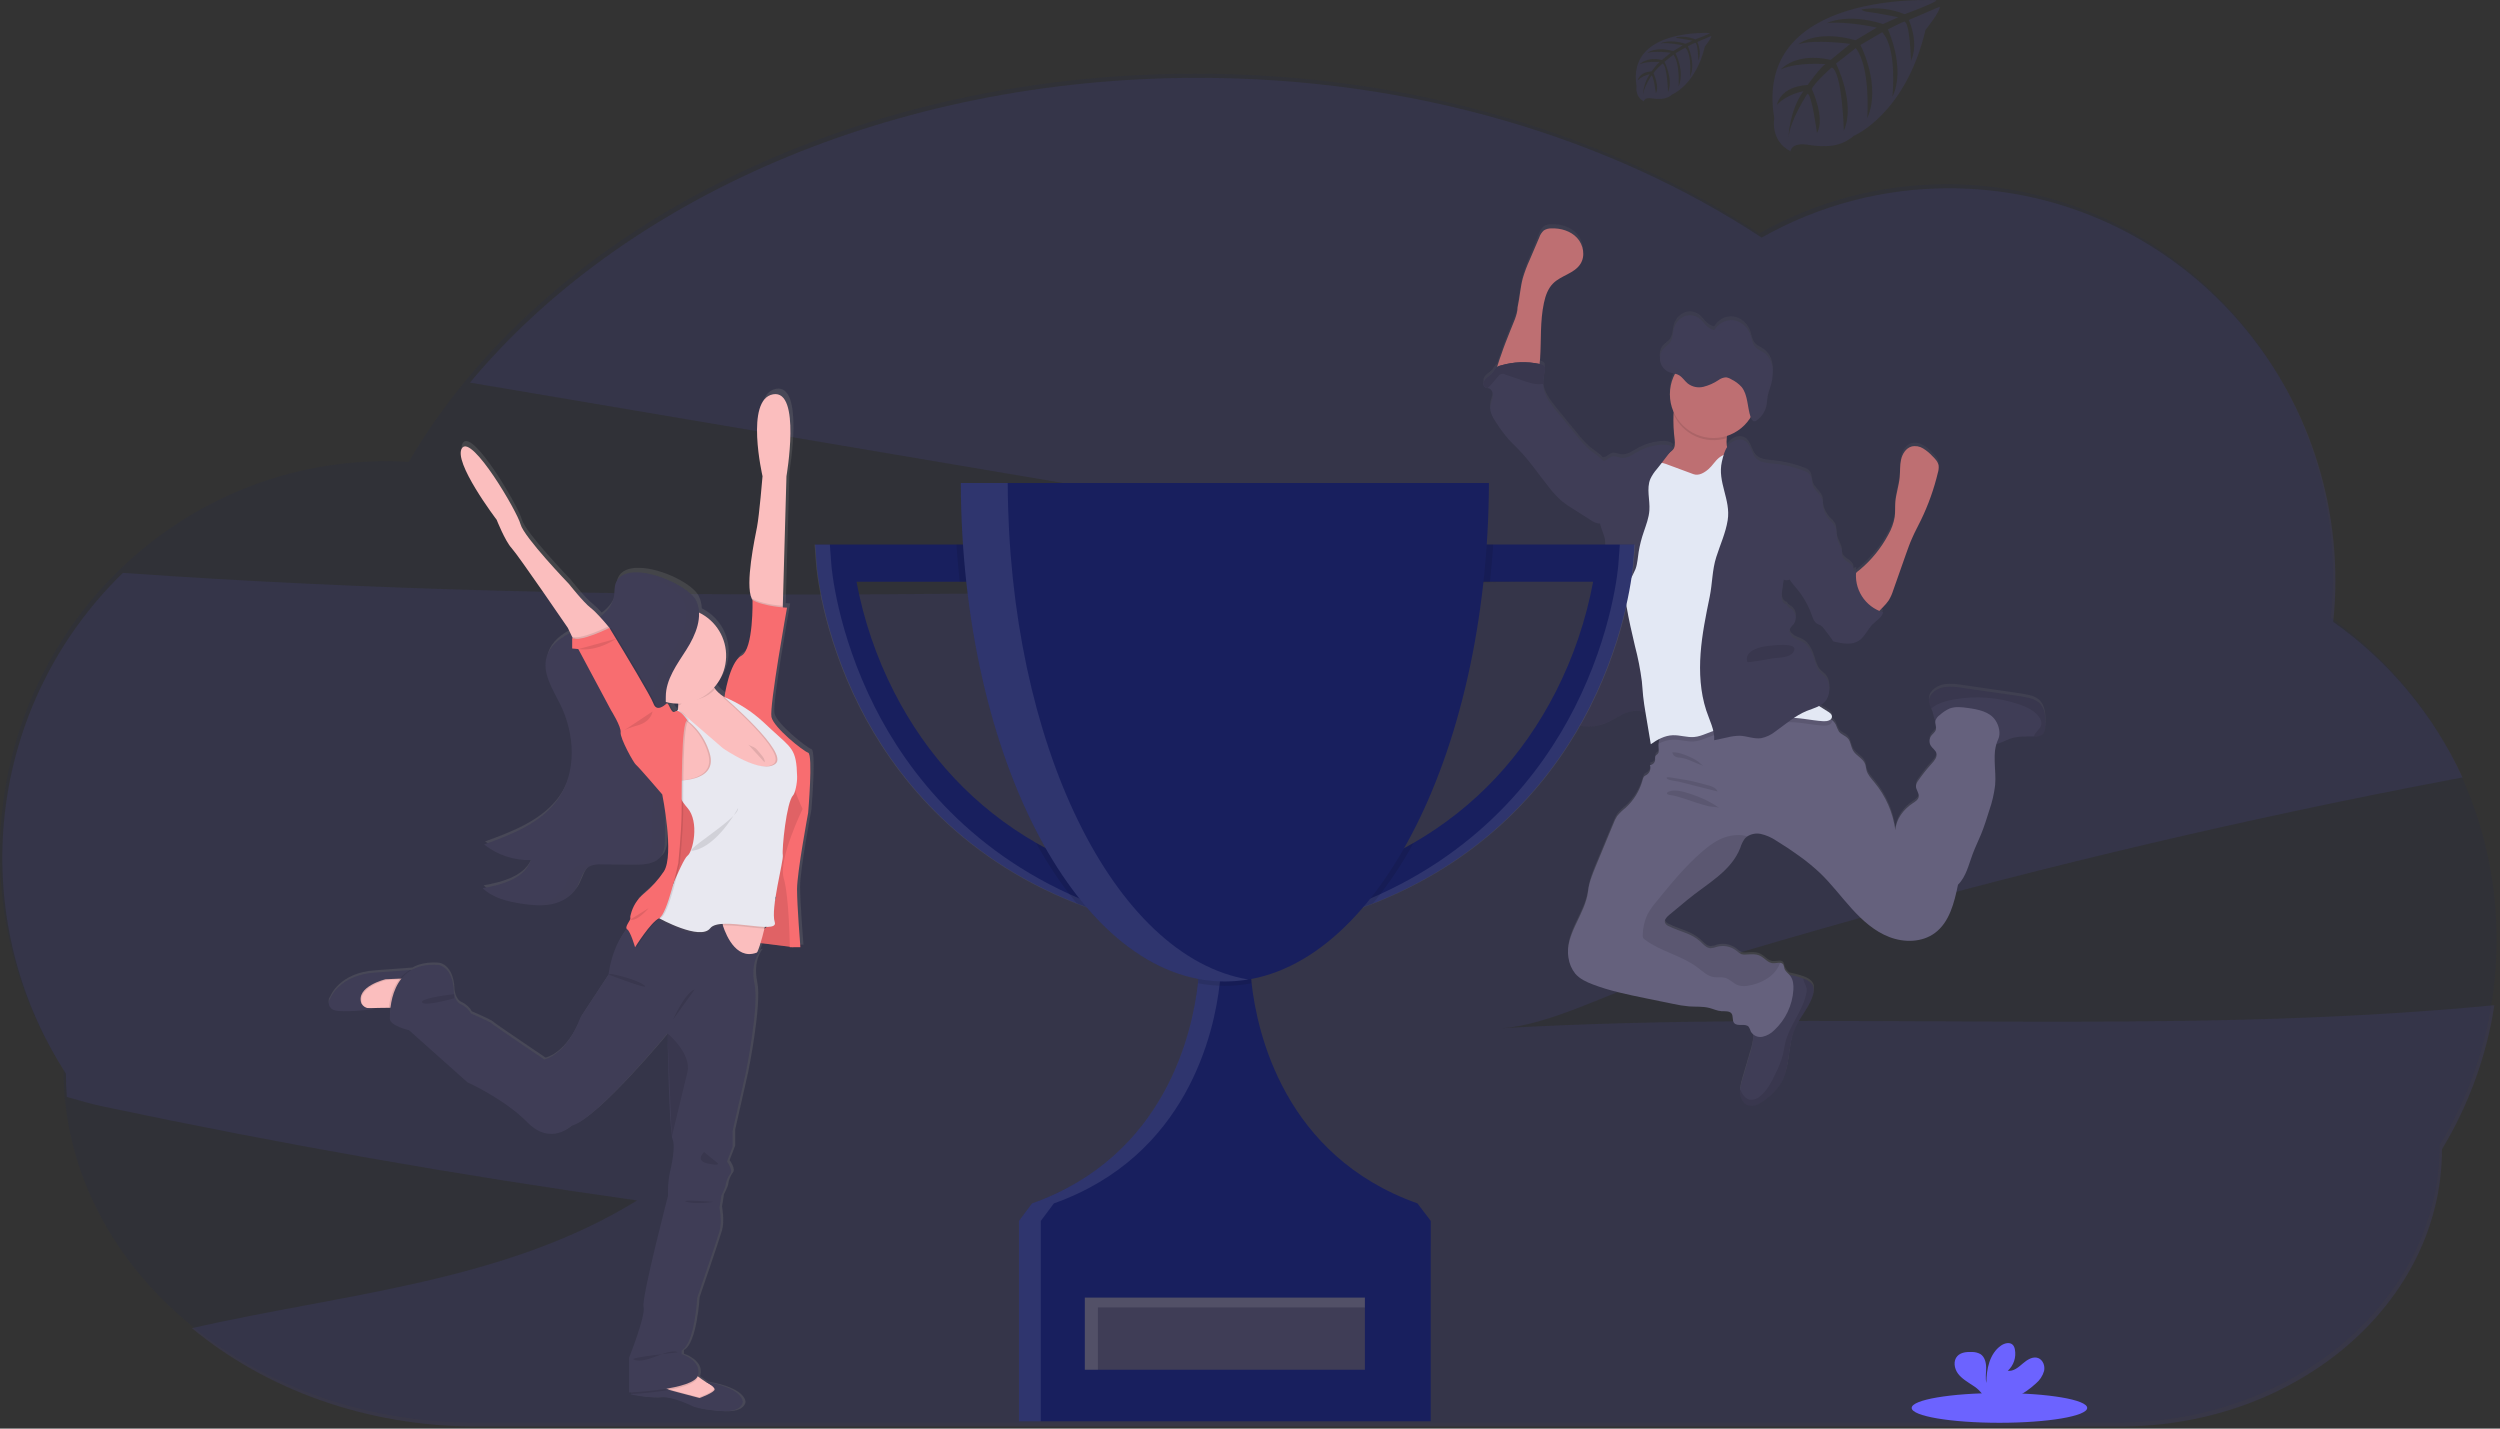<svg width="154" height="88" viewBox="0 0 154 88" fill="none" xmlns="http://www.w3.org/2000/svg">
<rect x="0" y="0" width="154" height="88" fill="#333333" stroke="none"/>
<g clip-path="url(#clip0_41:163)">
<path opacity="0.1" d="M92.452 63.341C95.423 63.171 99.109 61.152 101.975 60.259C105.367 59.205 108.773 58.191 112.192 57.217C124.095 53.824 136.125 50.933 148.283 48.544C149.418 48.32 150.554 48.102 151.693 47.889C149.92 44.051 147.173 40.746 143.726 38.304C143.814 37.464 143.859 36.62 143.86 35.775C143.86 22.423 133.209 11.598 120.066 11.598C116.019 11.594 112.041 12.641 108.518 14.636C99.215 8.505 87.073 4.795 73.789 4.795C54.912 4.795 38.34 12.287 28.95 23.569L73.082 31.038L100.148 35.617C69.292 36.54 38.34 37.457 7.573 35.291C3.511 39.228 0.94 44.456 0.3 50.081C-0.34 55.707 0.989 61.38 4.061 66.133C4.061 66.616 4.081 67.096 4.118 67.571C4.901 67.796 5.658 68.014 6.337 68.157C17.236 70.463 28.205 72.394 39.244 73.948C31.109 78.973 21.203 79.684 11.819 81.812C16.363 85.57 22.534 87.873 29.333 87.873H130.577C141.54 87.873 150.426 80.227 150.426 70.794C152.071 68.076 153.168 65.061 153.653 61.92C133.367 63.882 112.828 62.178 92.452 63.341Z" fill="#6C63FF"/>
<path opacity="0.1" d="M153.791 57.902C153.802 54.015 152.879 50.182 151.101 46.726C149.323 43.271 146.741 40.294 143.574 38.048C143.662 37.208 143.707 36.365 143.709 35.52C143.709 22.168 133.052 11.348 119.914 11.348C115.867 11.344 111.888 12.389 108.365 14.384C99.062 8.25 86.919 4.539 73.634 4.539C52.026 4.539 33.425 14.364 25.177 28.452C24.718 28.425 24.257 28.41 23.792 28.41C10.652 28.41 -0.003 39.235 -0.003 52.587C-0.012 57.303 1.348 61.92 3.912 65.875C3.912 77.889 15.23 87.627 29.185 87.627H130.432C141.394 87.627 150.28 79.98 150.28 70.547C152.585 66.735 153.8 62.36 153.791 57.902Z" fill="#181F5E"/>
<path d="M125.598 43.09C125.406 42.943 125.18 42.844 124.942 42.802C124.69 42.744 124.434 42.708 124.178 42.668L120.868 42.19C120.534 42.127 120.194 42.109 119.855 42.136C119.685 42.15 119.519 42.197 119.368 42.276C119.217 42.355 119.082 42.462 118.973 42.593C118.874 42.715 118.82 42.867 118.82 43.025C118.838 43.182 118.889 43.335 118.97 43.472C119.002 43.536 119.03 43.602 119.052 43.67C119.084 43.822 119.123 43.972 119.171 44.121C119.185 44.153 119.204 44.183 119.227 44.21C119.228 44.217 119.228 44.225 119.227 44.233C119.191 44.418 119.308 44.612 119.255 44.791C119.21 44.945 119.06 45.038 118.966 45.166C118.903 45.257 118.869 45.364 118.866 45.474C118.864 45.585 118.894 45.693 118.953 45.787C119.054 45.943 119.236 46.049 119.289 46.228C119.357 46.464 119.172 46.692 119.007 46.874C118.702 47.208 118.421 47.563 118.165 47.936C118.093 48.028 118.047 48.137 118.031 48.253C118.016 48.487 118.24 48.693 118.201 48.926C118.17 49.109 117.992 49.221 117.837 49.33C117.266 49.707 116.807 50.313 116.762 50.999C116.615 49.908 116.164 48.881 115.46 48.036C115.268 47.804 115.057 47.571 114.978 47.278C114.948 47.16 114.943 47.035 114.902 46.922C114.768 46.565 114.34 46.412 114.154 46.083C114.019 45.851 114.019 45.554 113.852 45.35C113.686 45.147 113.424 45.101 113.28 44.905C113.208 44.771 113.147 44.633 113.097 44.49C113.037 44.373 112.952 44.271 112.848 44.191C112.828 44.175 112.808 44.16 112.786 44.146C112.809 44.126 112.827 44.102 112.839 44.075C112.851 44.047 112.857 44.017 112.858 43.987C112.858 43.83 112.702 43.726 112.566 43.648C112.391 43.548 112.22 43.441 112.054 43.329C112.235 43.244 112.393 43.115 112.512 42.953C112.661 42.712 112.723 42.426 112.687 42.145C112.678 41.918 112.593 41.7 112.446 41.527C112.362 41.437 112.255 41.372 112.167 41.287C111.937 41.062 111.859 40.73 111.763 40.422C111.637 40.018 111.439 39.594 111.071 39.38C110.894 39.276 110.687 39.228 110.513 39.119C110.34 39.01 110.194 38.804 110.255 38.606C110.295 38.471 110.42 38.378 110.505 38.264C110.606 38.116 110.645 37.934 110.613 37.757C110.581 37.581 110.481 37.424 110.334 37.321C110.235 37.258 110.112 37.202 110.092 37.087C110.014 37.066 109.944 37.024 109.889 36.966C109.834 36.907 109.796 36.834 109.78 36.755C109.75 36.597 109.75 36.434 109.78 36.276C109.815 36.025 109.85 35.776 109.884 35.527C109.943 35.552 110.007 35.564 110.071 35.564C110.135 35.564 110.198 35.552 110.258 35.527C110.374 35.716 110.509 35.893 110.661 36.055C111.07 36.539 111.389 37.093 111.602 37.691C111.679 37.907 111.757 38.148 111.956 38.262C112.024 38.301 112.102 38.322 112.169 38.363C112.252 38.421 112.323 38.494 112.379 38.579C112.54 38.793 112.702 39.006 112.862 39.22L112.87 39.252C112.874 39.271 112.881 39.289 112.891 39.306C112.921 39.34 112.962 39.361 113.007 39.365C113.502 39.48 114.057 39.585 114.486 39.314C114.873 39.072 115.042 38.592 115.37 38.272C115.603 38.044 115.932 37.868 115.998 37.547C115.919 37.523 115.842 37.495 115.767 37.462C115.834 37.395 115.901 37.317 115.993 37.228C116.125 37.098 116.245 36.955 116.35 36.801C116.464 36.611 116.554 36.409 116.619 36.198C116.878 35.458 117.138 34.718 117.399 33.977C117.522 33.627 117.646 33.274 117.802 32.933C117.963 32.564 118.154 32.21 118.33 31.848C118.785 30.905 119.136 29.916 119.376 28.898C119.419 28.759 119.433 28.613 119.418 28.468C119.38 28.235 119.204 28.052 119.036 27.887C118.867 27.703 118.675 27.543 118.463 27.411C118.357 27.345 118.239 27.301 118.116 27.281C117.993 27.261 117.867 27.266 117.746 27.295C117.401 27.396 117.185 27.749 117.106 28.103C117.026 28.458 117.056 28.823 117.022 29.181C116.974 29.699 116.796 30.2 116.753 30.72C116.731 31.021 116.753 31.325 116.717 31.625C116.651 32.018 116.514 32.396 116.314 32.74C115.878 33.562 115.288 34.29 114.576 34.887C114.494 34.956 114.409 35.022 114.328 35.096C114.328 35.038 114.338 34.979 114.346 34.921C114.287 34.936 114.23 34.956 114.175 34.981C114.182 34.913 114.175 34.845 114.155 34.779C114.047 34.458 113.569 34.375 113.483 34.048C113.468 33.967 113.461 33.885 113.46 33.803C113.432 33.516 113.237 33.274 113.169 32.995C113.108 32.738 113.155 32.456 113.035 32.218C112.933 32.069 112.813 31.933 112.677 31.814C112.516 31.629 112.399 31.409 112.337 31.171C112.32 31.105 112.304 31.037 112.285 30.971C112.305 30.821 112.289 30.669 112.237 30.528C112.114 30.223 111.798 30.028 111.684 29.72C111.595 29.48 111.634 29.181 111.466 28.995C111.377 28.906 111.268 28.84 111.148 28.802C110.532 28.562 109.887 28.41 109.229 28.349C108.861 28.315 108.455 28.296 108.191 28.036C107.884 27.734 107.869 27.192 107.509 26.959C107.191 26.753 106.742 26.905 106.496 27.194C106.459 27.237 106.425 27.282 106.394 27.329C106.349 27.148 106.34 26.961 106.366 26.777C106.366 26.731 106.375 26.684 106.379 26.642C106.986 26.443 107.503 26.035 107.837 25.489C107.837 25.489 107.837 25.489 107.837 25.497L107.853 25.539C107.892 25.637 107.953 25.732 108.045 25.742C108.106 25.742 108.164 25.72 108.212 25.682C108.293 25.625 108.368 25.56 108.435 25.488C108.469 25.45 108.501 25.411 108.532 25.371C108.593 25.287 108.647 25.196 108.69 25.101C108.757 24.959 108.802 24.806 108.825 24.65C108.849 24.494 108.851 24.334 108.878 24.177C108.903 24.057 108.936 23.937 108.977 23.821C108.99 23.782 109.003 23.742 109.016 23.703C109.028 23.664 109.045 23.612 109.059 23.569C109.143 23.292 109.188 23.004 109.193 22.715C109.193 22.666 109.193 22.618 109.193 22.57C109.188 22.381 109.146 22.195 109.068 22.022C108.99 21.85 108.879 21.695 108.741 21.566C108.51 21.376 108.204 21.297 108.034 21.04C107.924 20.867 107.9 20.645 107.835 20.443C107.765 20.201 107.629 19.984 107.443 19.816C107.256 19.647 107.026 19.535 106.779 19.491C106.481 19.458 106.182 19.54 105.942 19.721L105.924 19.736C105.79 19.838 105.677 19.964 105.59 20.108C105.413 20.058 105.25 19.966 105.117 19.838C104.983 19.713 104.879 19.555 104.743 19.434C104.616 19.318 104.461 19.238 104.292 19.202C104.124 19.166 103.949 19.177 103.786 19.232C103.618 19.299 103.469 19.406 103.35 19.542C103.231 19.679 103.146 19.842 103.102 20.017C103.028 20.295 103.041 20.614 102.887 20.846C102.767 21.026 102.571 21.115 102.434 21.279C102.348 21.383 102.29 21.507 102.264 21.639C102.248 21.713 102.24 21.788 102.241 21.864C102.241 21.897 102.241 21.931 102.249 21.963C102.249 21.963 102.249 21.974 102.249 21.98C102.254 22.017 102.262 22.053 102.272 22.089C102.311 22.225 102.379 22.351 102.473 22.458C102.561 22.559 102.672 22.64 102.797 22.692C102.848 22.712 102.9 22.729 102.953 22.742L103.113 22.778L103.169 22.792C102.976 23.155 102.869 23.558 102.856 23.969C102.843 24.38 102.924 24.789 103.094 25.163C103.094 25.201 103.084 25.239 103.08 25.276C103.058 25.807 103.082 26.338 103.15 26.864C103.169 27.073 103.18 27.303 103.052 27.469C102.994 27.534 102.929 27.593 102.857 27.643C102.93 27.549 103.004 27.456 103.079 27.363C102.889 27.171 102.59 27.147 102.321 27.166C101.8 27.205 101.295 27.36 100.842 27.619C100.541 27.792 100.232 28.023 99.888 27.982C99.684 27.959 99.484 27.848 99.287 27.901C99.175 27.947 99.072 28.009 98.979 28.085C98.905 28.137 98.817 28.165 98.726 28.163C98.515 27.903 98.188 27.726 97.936 27.515C97.648 27.258 97.385 26.976 97.149 26.67C96.714 26.144 96.279 25.616 95.852 25.084C95.492 24.637 95.122 24.153 95.059 23.581C95.052 23.524 95.049 23.467 95.049 23.41C95.058 23.138 95.092 22.867 95.151 22.602C95.167 22.538 95.167 22.471 95.151 22.407C95.111 22.272 94.957 22.222 94.823 22.192C94.841 22.089 94.853 21.982 94.86 21.881C94.935 20.723 94.853 19.546 95.098 18.412C95.19 17.976 95.342 17.534 95.656 17.217C96.146 16.72 96.968 16.601 97.344 16.012C97.659 15.522 97.534 14.828 97.138 14.396C96.743 13.963 96.134 13.787 95.555 13.809C95.392 13.803 95.232 13.846 95.094 13.932C94.965 14.047 94.868 14.194 94.814 14.358L94.237 15.763C94.07 16.128 93.929 16.506 93.815 16.891C93.654 17.481 93.618 18.104 93.49 18.699C93.49 19.157 93.195 19.728 93.034 20.149C92.854 20.623 92.659 21.092 92.496 21.576C92.456 21.697 92.315 22.056 92.228 22.384C92.195 22.403 92.164 22.426 92.136 22.452C92.066 22.542 92.002 22.637 91.945 22.736C91.823 22.898 91.624 22.984 91.49 23.14C91.355 23.297 91.327 23.584 91.514 23.662C91.552 23.674 91.591 23.683 91.631 23.687C91.655 23.689 91.679 23.693 91.703 23.699C91.905 23.756 91.984 24.011 91.955 24.221C91.925 24.431 91.82 24.625 91.803 24.835C91.766 25.206 91.984 25.553 92.194 25.865C92.411 26.204 92.651 26.527 92.912 26.833C93.101 27.046 93.315 27.237 93.506 27.442C94.233 28.191 94.811 29.066 95.465 29.88C95.7 30.187 95.967 30.468 96.262 30.718C96.454 30.868 96.656 31.007 96.865 31.134L97.989 31.848C98.117 31.941 98.261 32.009 98.414 32.048C98.464 32.055 98.515 32.055 98.565 32.048C98.571 32.082 98.577 32.114 98.585 32.148C98.672 32.501 98.865 32.821 98.886 33.181C98.907 33.54 98.875 33.908 98.901 34.272C98.925 34.607 98.999 34.945 99.018 35.275C99.055 35.911 98.899 36.538 98.749 37.161C98.522 38.071 98.385 39 97.942 39.826C97.819 40.053 97.673 40.285 97.673 40.545C97.673 40.576 97.673 40.608 97.681 40.639L97.48 40.754C97.421 40.788 97.362 40.821 97.308 40.856C97.052 41.023 96.779 41.208 96.675 41.496C96.59 41.729 96.629 41.995 96.527 42.222C96.522 42.232 96.516 42.242 96.511 42.251C96.403 42.462 96.189 42.618 96.141 42.848C96.105 43.025 96.174 43.212 96.141 43.387C96.141 43.387 96.141 43.387 96.141 43.394C96.11 43.481 96.086 43.571 96.068 43.663C96.067 43.693 96.07 43.723 96.076 43.752C96.102 43.854 96.158 43.946 96.238 44.014C96.286 44.061 96.339 44.103 96.395 44.14C96.452 44.177 96.511 44.212 96.572 44.245L96.607 44.264C96.658 44.291 96.71 44.316 96.762 44.34L96.797 44.355C96.857 44.382 96.919 44.406 96.981 44.428L97.024 44.441C97.073 44.458 97.122 44.472 97.172 44.484L97.206 44.495L97.237 44.502L97.371 44.53L97.421 44.54C97.48 44.55 97.54 44.558 97.602 44.564H97.656C97.702 44.564 97.746 44.571 97.79 44.572H97.853C97.901 44.572 97.946 44.572 97.988 44.572H98.036C98.1 44.572 98.163 44.562 98.226 44.554H98.246C98.303 44.546 98.359 44.537 98.415 44.525L98.459 44.515C98.511 44.503 98.563 44.491 98.616 44.475L98.644 44.467C98.707 44.448 98.77 44.428 98.832 44.404C99.046 44.316 99.254 44.212 99.453 44.095C99.588 44.021 99.722 43.946 99.857 43.877C99.956 43.827 100.059 43.782 100.163 43.742C100.417 43.633 100.694 43.587 100.97 43.608C101.106 43.626 101.24 43.654 101.373 43.69C101.373 43.705 101.373 43.719 101.373 43.734C101.482 44.381 101.59 45.027 101.697 45.674C101.873 45.547 102.059 45.434 102.254 45.338C102.217 45.436 102.193 45.538 102.182 45.641C102.174 45.721 102.174 45.802 102.182 45.882C102.194 46.01 102.221 46.152 102.145 46.253C102.098 46.315 102.01 46.35 101.985 46.42C101.966 46.491 101.961 46.566 101.971 46.639C101.966 46.723 101.93 46.802 101.872 46.862C101.813 46.922 101.735 46.958 101.651 46.965C101.69 47.074 101.691 47.192 101.654 47.301C101.617 47.41 101.545 47.503 101.448 47.566C101.392 47.593 101.34 47.627 101.292 47.668C101.246 47.728 101.215 47.797 101.202 47.872C101.025 48.538 100.659 49.14 100.15 49.605C99.959 49.755 99.784 49.926 99.629 50.114C99.534 50.26 99.455 50.415 99.394 50.579C99.036 51.457 98.672 52.335 98.302 53.214C98.098 53.706 97.899 54.206 97.835 54.735C97.673 56.187 96.383 57.418 96.625 58.859C96.674 59.219 96.819 59.559 97.044 59.843C97.313 60.168 97.716 60.354 98.12 60.504C99.156 60.908 100.249 61.129 101.338 61.352L103.048 61.703C103.384 61.78 103.724 61.834 104.067 61.865C104.48 61.893 104.903 61.854 105.305 61.959C105.554 62.024 105.792 62.144 106.049 62.157C106.269 62.169 106.541 62.122 106.671 62.302C106.801 62.483 106.701 62.721 106.824 62.882C107.023 63.136 107.509 62.882 107.725 63.121C107.784 63.213 107.829 63.314 107.859 63.419C107.892 63.484 107.938 63.542 107.994 63.589C108.007 63.665 108.012 63.742 108.01 63.819C107.982 64.132 107.917 64.44 107.816 64.737C107.655 65.284 107.494 65.831 107.334 66.379C107.273 66.573 107.228 66.771 107.199 66.972C107.189 67.069 107.189 67.168 107.199 67.265C107.228 67.563 107.398 67.87 107.682 67.967C107.902 68.025 108.136 67.996 108.335 67.886C108.528 67.786 108.708 67.664 108.873 67.522C109.171 67.297 109.432 67.027 109.649 66.723C110.321 65.715 110.103 64.352 110.575 63.238C110.888 62.495 111.498 61.892 111.701 61.108C111.749 60.959 111.755 60.799 111.718 60.647C111.633 60.378 111.347 60.224 111.079 60.127H111.067C110.847 60.049 110.623 59.985 110.395 59.935C110.338 59.923 110.281 59.913 110.223 59.904C110.095 59.8 109.993 59.667 109.926 59.516C109.915 59.436 109.894 59.357 109.862 59.283C109.841 59.251 109.812 59.224 109.779 59.206C109.745 59.187 109.707 59.176 109.669 59.175C109.534 59.162 109.354 59.21 109.208 59.199C108.908 59.178 108.709 58.883 108.44 58.747C108.171 58.611 107.88 58.645 107.593 58.665C107.491 58.679 107.387 58.672 107.287 58.646C107.167 58.591 107.058 58.516 106.964 58.424C106.799 58.295 106.605 58.206 106.4 58.165C106.194 58.123 105.982 58.13 105.78 58.185C105.651 58.237 105.515 58.268 105.376 58.277C105.114 58.262 104.929 58.028 104.735 57.85C104.205 57.364 103.451 57.236 102.809 56.917C102.71 56.88 102.628 56.809 102.578 56.717C102.504 56.534 102.67 56.351 102.821 56.226L103.926 55.306C105.136 54.298 106.648 53.54 107.21 52.063C107.269 51.865 107.36 51.678 107.479 51.509C107.522 51.458 107.573 51.413 107.628 51.375C107.873 51.216 108.169 51.158 108.455 51.213C108.804 51.291 109.134 51.436 109.428 51.639C109.909 51.93 110.378 52.245 110.833 52.581C111.284 52.904 111.713 53.257 112.117 53.637C112.823 54.311 113.41 55.109 114.067 55.835C114.725 56.561 115.476 57.239 116.389 57.586C117.302 57.933 118.406 57.919 119.189 57.335C120.094 56.662 120.384 55.458 120.613 54.354C121.117 53.866 121.269 53.124 121.515 52.468C121.67 52.052 121.867 51.66 122.034 51.245C122.233 50.758 122.389 50.254 122.545 49.752C122.722 49.247 122.841 48.725 122.902 48.193C122.967 47.354 122.742 46.462 122.978 45.674C123.288 45.605 123.571 45.43 123.876 45.328C124.33 45.178 124.817 45.202 125.298 45.205H125.329C125.495 45.223 125.662 45.183 125.802 45.093C125.963 44.959 125.989 44.728 125.997 44.519C126.016 44.004 125.984 43.425 125.598 43.09ZM106.12 20.117C106.009 20.145 105.894 20.153 105.78 20.141L106.12 20.117Z" fill="url(#paint0_linear_41:163)"/>
<path d="M106.65 28.637C106.487 28.775 106.296 28.877 106.09 28.934L105.137 29.276C104.62 29.462 104.079 29.65 103.533 29.582C103.228 29.544 101.92 29.352 101.723 29.113C101.421 28.744 102.477 28.202 102.837 27.891C102.919 27.832 102.994 27.765 103.063 27.691C103.197 27.527 103.18 27.297 103.161 27.089C103.093 26.564 103.069 26.034 103.091 25.504C103.102 25.378 103.12 25.253 103.145 25.128C103.279 24.509 103.855 24.735 104.309 24.899C104.856 25.077 105.385 25.307 105.889 25.585C106.042 25.664 106.175 25.777 106.278 25.916C106.477 26.218 106.398 26.614 106.366 26.994C106.338 27.289 106.339 27.572 106.523 27.786C106.616 27.867 106.701 27.958 106.777 28.055C106.82 28.153 106.831 28.262 106.808 28.367C106.785 28.471 106.73 28.566 106.65 28.637Z" fill="#BE6F72"/>
<path d="M93.483 18.93C93.618 18.334 93.647 17.718 93.808 17.127C93.922 16.743 94.063 16.367 94.231 16.003L94.823 14.617C94.878 14.453 94.974 14.307 95.103 14.193C95.241 14.107 95.402 14.064 95.564 14.069C96.144 14.047 96.753 14.227 97.148 14.654C97.543 15.081 97.668 15.772 97.353 16.261C96.977 16.85 96.156 16.968 95.665 17.464C95.352 17.78 95.2 18.221 95.107 18.656C94.862 19.787 94.945 20.96 94.869 22.116C94.845 22.475 94.775 22.886 94.466 23.072C94.279 23.164 94.071 23.204 93.864 23.189L92.982 23.204C92.834 23.204 92.297 23.297 92.199 23.185C92.027 22.99 92.42 22.017 92.491 21.8C92.65 21.32 92.845 20.851 93.029 20.378C93.189 19.957 93.483 19.387 93.483 18.93Z" fill="#BE6F72"/>
<path d="M111.692 61.241C111.489 62.02 110.879 62.626 110.566 63.368C110.094 64.479 110.306 65.838 109.639 66.842C109.423 67.148 109.161 67.418 108.864 67.644C108.699 67.784 108.518 67.906 108.326 68.006C108.127 68.116 107.893 68.145 107.673 68.087C107.389 67.99 107.218 67.683 107.19 67.386C107.18 67.289 107.18 67.191 107.19 67.094C107.218 66.894 107.263 66.696 107.324 66.503C107.486 65.958 107.647 65.412 107.807 64.865C107.907 64.569 107.972 64.261 108.001 63.95C108.018 63.61 107.803 63.168 107.894 62.852C107.936 62.709 108.092 62.583 108.163 62.463C108.264 62.29 108.342 62.105 108.394 61.912C108.505 61.536 108.58 61.135 108.811 60.818C108.962 60.63 109.139 60.465 109.335 60.327C109.481 60.199 109.651 60.103 109.836 60.045C110.015 60.014 110.198 60.022 110.373 60.071C110.601 60.12 110.826 60.184 111.045 60.262H111.058C111.326 60.359 111.611 60.508 111.696 60.781C111.737 60.931 111.736 61.091 111.692 61.241Z" fill="#3F3D56"/>
<path d="M125.996 44.684C125.988 44.892 125.962 45.126 125.801 45.256C125.66 45.346 125.493 45.386 125.328 45.368H125.291C124.811 45.368 124.323 45.341 123.869 45.49C123.524 45.605 123.206 45.815 122.846 45.857C122.35 45.913 121.883 45.641 121.444 45.404C121.03 45.181 120.605 44.979 120.171 44.798C119.886 44.681 119.304 44.606 119.167 44.293C119.12 44.145 119.08 43.995 119.048 43.843C119.026 43.775 118.998 43.709 118.966 43.645C118.886 43.509 118.834 43.357 118.816 43.2C118.816 43.043 118.87 42.891 118.969 42.769C119.079 42.639 119.213 42.532 119.364 42.454C119.515 42.376 119.68 42.328 119.849 42.315C120.188 42.288 120.529 42.306 120.863 42.369L124.173 42.845C124.428 42.882 124.685 42.918 124.936 42.98C125.175 43.022 125.4 43.12 125.592 43.268C125.984 43.597 126.016 44.175 125.996 44.684Z" fill="#3F3D56"/>
<path d="M123.087 45.546C122.683 46.398 122.974 47.407 122.901 48.35C122.84 48.88 122.72 49.401 122.544 49.904C122.388 50.405 122.232 50.907 122.033 51.393C121.866 51.797 121.668 52.202 121.514 52.614C121.268 53.271 121.111 54.01 120.612 54.499C120.383 55.601 120.093 56.805 119.188 57.473C118.402 58.055 117.306 58.075 116.388 57.723C115.47 57.372 114.724 56.698 114.066 55.972C113.409 55.247 112.821 54.456 112.116 53.78C111.711 53.4 111.281 53.047 110.829 52.725C110.374 52.394 109.906 52.083 109.424 51.791C109.13 51.589 108.799 51.445 108.451 51.367C108.165 51.312 107.869 51.369 107.624 51.528C107.569 51.566 107.518 51.611 107.475 51.663C107.355 51.831 107.264 52.017 107.206 52.215C106.642 53.688 105.126 54.445 103.917 55.45L102.812 56.367C102.661 56.492 102.494 56.675 102.568 56.857C102.619 56.949 102.701 57.02 102.799 57.057C103.442 57.374 104.196 57.502 104.726 57.987C104.919 58.165 105.105 58.399 105.367 58.413C105.505 58.405 105.642 58.374 105.77 58.323C105.973 58.268 106.185 58.261 106.39 58.302C106.596 58.343 106.789 58.431 106.955 58.56C107.049 58.652 107.158 58.727 107.277 58.782C107.377 58.808 107.481 58.815 107.584 58.801C107.87 58.781 108.174 58.755 108.431 58.883C108.688 59.011 108.899 59.313 109.198 59.334C109.345 59.345 109.52 59.296 109.66 59.31C109.698 59.311 109.736 59.322 109.769 59.34C109.803 59.359 109.832 59.386 109.853 59.418C109.884 59.492 109.906 59.569 109.916 59.649C109.971 59.839 110.157 59.955 110.278 60.111C110.463 60.351 110.49 60.677 110.472 60.98C110.411 61.927 109.989 62.815 109.294 63.461C109.097 63.663 108.845 63.803 108.569 63.865C108.431 63.894 108.288 63.878 108.159 63.821C108.03 63.764 107.923 63.667 107.851 63.545C107.821 63.441 107.776 63.341 107.717 63.249C107.501 63.011 107.015 63.264 106.816 63.01C106.693 62.851 106.781 62.596 106.663 62.432C106.545 62.267 106.26 62.297 106.041 62.288C105.784 62.274 105.546 62.153 105.297 62.09C104.894 61.985 104.472 62.024 104.059 61.995C103.716 61.965 103.376 61.911 103.04 61.834L101.33 61.484C100.241 61.261 99.148 61.036 98.112 60.639C97.715 60.488 97.316 60.303 97.036 59.979C96.811 59.695 96.666 59.356 96.617 58.996C96.374 57.559 97.664 56.331 97.827 54.883C97.885 54.355 98.096 53.857 98.295 53.367C98.659 52.49 99.023 51.613 99.386 50.736C99.445 50.573 99.522 50.417 99.615 50.27C99.769 50.083 99.944 49.913 100.135 49.763C100.644 49.299 101.01 48.699 101.188 48.033C101.201 47.959 101.232 47.889 101.278 47.83C101.325 47.79 101.378 47.756 101.434 47.729C101.53 47.666 101.602 47.573 101.639 47.464C101.675 47.356 101.675 47.238 101.637 47.13C101.72 47.123 101.798 47.086 101.857 47.026C101.916 46.966 101.951 46.887 101.957 46.804C101.947 46.731 101.951 46.657 101.97 46.585C102.002 46.515 102.083 46.48 102.13 46.418C102.207 46.317 102.18 46.176 102.168 46.049C102.16 45.969 102.16 45.889 102.168 45.808C102.197 45.523 102.324 45.257 102.528 45.056C102.849 44.739 103.306 44.821 103.75 44.746C104.192 44.65 104.625 44.511 105.04 44.332C106.207 43.872 107.435 43.587 108.685 43.488C109.941 43.389 111.202 43.59 112.366 44.075C112.535 44.144 112.694 44.234 112.84 44.344C112.944 44.424 113.029 44.526 113.089 44.642C113.139 44.785 113.2 44.923 113.272 45.056C113.416 45.252 113.687 45.315 113.844 45.501C114.002 45.687 114.015 46.001 114.146 46.231C114.332 46.56 114.765 46.712 114.894 47.069C114.935 47.182 114.94 47.306 114.97 47.423C115.042 47.717 115.26 47.948 115.452 48.18C116.157 49.025 116.608 50.052 116.754 51.143C116.797 50.46 117.255 49.855 117.829 49.478C117.984 49.377 118.162 49.266 118.193 49.082C118.232 48.851 118.008 48.645 118.023 48.409C118.039 48.294 118.085 48.185 118.157 48.094C118.413 47.722 118.694 47.368 118.999 47.034C119.164 46.852 119.349 46.63 119.281 46.39C119.228 46.211 119.046 46.106 118.945 45.95C118.886 45.857 118.856 45.748 118.858 45.638C118.861 45.528 118.895 45.421 118.958 45.33C119.052 45.202 119.202 45.109 119.247 44.957C119.3 44.778 119.183 44.584 119.219 44.4C119.268 44.252 119.366 44.125 119.496 44.04C119.674 43.877 119.877 43.744 120.097 43.644C120.452 43.509 120.847 43.559 121.223 43.612C121.853 43.699 122.558 43.834 122.913 44.362C123.14 44.692 123.256 45.193 123.087 45.546Z" fill="#65617D"/>
<path opacity="0.1" d="M125.996 44.684C125.988 44.892 125.962 45.126 125.801 45.256C125.66 45.346 125.493 45.386 125.328 45.368H125.291C125.346 45.088 125.687 44.928 125.746 44.643C125.756 44.556 125.748 44.468 125.722 44.383C125.697 44.299 125.655 44.221 125.598 44.154C125.31 43.765 124.848 43.55 124.388 43.392C123.089 42.946 121.698 42.842 120.347 43.089C119.98 43.149 119.622 43.259 119.285 43.416C119.173 43.486 119.065 43.563 118.962 43.645C118.882 43.509 118.83 43.357 118.812 43.2C118.812 43.043 118.866 42.891 118.965 42.769C119.075 42.639 119.209 42.532 119.36 42.454C119.511 42.376 119.676 42.328 119.845 42.315C120.184 42.288 120.525 42.306 120.859 42.369L124.169 42.845C124.424 42.882 124.681 42.918 124.932 42.98C125.171 43.022 125.396 43.12 125.588 43.268C125.984 43.597 126.016 44.175 125.996 44.684Z" fill="black"/>
<path opacity="0.1" d="M111.692 61.241C111.489 62.02 110.879 62.626 110.566 63.368C110.094 64.479 110.306 65.838 109.639 66.842C109.423 67.148 109.161 67.418 108.864 67.644C108.699 67.784 108.518 67.906 108.326 68.006C108.127 68.116 107.893 68.145 107.673 68.087C107.389 67.99 107.218 67.683 107.19 67.386C107.18 67.289 107.18 67.191 107.19 67.094L107.198 67.116C107.315 67.399 107.506 67.695 107.807 67.745C107.92 67.753 108.034 67.738 108.14 67.7C108.247 67.662 108.345 67.603 108.428 67.525C108.872 67.168 109.13 66.636 109.376 66.123C109.568 65.753 109.721 65.364 109.83 64.961C109.884 64.732 109.91 64.498 109.965 64.269C110.22 63.156 111.09 62.248 111.282 61.121C111.298 61.044 111.301 60.964 111.293 60.886C111.267 60.783 111.229 60.684 111.177 60.592C111.13 60.488 111.096 60.378 111.075 60.266C111.344 60.363 111.629 60.513 111.714 60.785C111.748 60.936 111.741 61.094 111.692 61.241Z" fill="black"/>
<path opacity="0.1" d="M109.662 59.31C109.538 59.636 109.328 59.922 109.056 60.139C108.673 60.432 108.225 60.626 107.751 60.705C107.53 60.762 107.298 60.759 107.078 60.697C106.78 60.593 106.565 60.313 106.26 60.232C106.042 60.173 105.808 60.226 105.587 60.193C105.191 60.138 104.883 59.835 104.563 59.593C103.583 58.855 102.297 58.616 101.317 57.878C101.273 57.851 101.237 57.814 101.212 57.769C101.193 57.721 101.186 57.669 101.192 57.617C101.195 57.169 101.296 56.728 101.486 56.323C101.642 56.04 101.828 55.775 102.04 55.532C102.918 54.455 103.8 53.369 104.851 52.46C105.292 52.079 105.773 51.723 106.33 51.551C106.639 51.455 107.249 51.365 107.625 51.527C107.57 51.565 107.52 51.61 107.476 51.661C107.357 51.829 107.266 52.016 107.207 52.214C106.641 53.688 105.126 54.445 103.916 55.45L102.811 56.367C102.661 56.492 102.494 56.675 102.568 56.857C102.619 56.949 102.701 57.02 102.799 57.057C103.442 57.374 104.196 57.502 104.726 57.987C104.919 58.165 105.105 58.399 105.367 58.413C105.505 58.405 105.642 58.374 105.77 58.323C105.973 58.268 106.185 58.261 106.39 58.302C106.596 58.343 106.789 58.431 106.955 58.56C107.049 58.652 107.158 58.727 107.277 58.782C107.377 58.808 107.481 58.815 107.584 58.801C107.87 58.781 108.174 58.755 108.431 58.883C108.688 59.011 108.899 59.312 109.198 59.334C109.348 59.345 109.522 59.294 109.662 59.31Z" fill="black"/>
<path d="M97.298 41.031C97.043 41.196 96.772 41.381 96.667 41.667C96.581 41.9 96.621 42.167 96.517 42.393C96.414 42.619 96.181 42.777 96.13 43.019C96.094 43.196 96.165 43.381 96.13 43.558C96.1 43.65 96.075 43.743 96.056 43.838C96.043 44.039 96.215 44.202 96.383 44.313C96.741 44.547 97.148 44.692 97.572 44.739C97.996 44.786 98.426 44.732 98.826 44.583C99.184 44.448 99.508 44.228 99.853 44.056C100.188 43.862 100.572 43.769 100.959 43.787C101.181 43.811 101.393 43.892 101.615 43.921C101.725 43.943 101.838 43.938 101.945 43.906C102.052 43.874 102.15 43.816 102.229 43.738C102.298 43.644 102.344 43.534 102.364 43.419C102.551 42.68 102.466 41.896 102.289 41.153C102.111 40.409 101.842 39.694 101.653 38.955C101.518 38.406 101.415 37.845 101.19 37.326C100.966 36.808 100.588 36.326 100.06 36.128C100.018 36.107 99.971 36.101 99.925 36.11C99.891 36.124 99.861 36.147 99.838 36.175C99.42 36.618 99.105 37.149 98.916 37.729C98.705 38.374 98.647 39.058 98.453 39.706C98.37 39.975 98.262 40.336 98.05 40.542C97.838 40.748 97.539 40.876 97.298 41.031Z" fill="#3F3D56"/>
<path opacity="0.1" d="M102.368 43.415C102.345 43.531 102.297 43.64 102.227 43.734C102.147 43.813 102.049 43.87 101.942 43.902C101.835 43.934 101.722 43.938 101.612 43.916C101.392 43.889 101.179 43.807 100.958 43.781C100.571 43.763 100.187 43.857 99.851 44.051C99.507 44.223 99.179 44.437 98.823 44.576C98.302 44.774 97.732 44.806 97.192 44.669C96.905 44.597 96.633 44.477 96.386 44.313C96.216 44.203 96.046 44.044 96.059 43.838C96.078 43.743 96.103 43.65 96.133 43.559C96.168 43.383 96.098 43.197 96.133 43.02C96.184 42.778 96.418 42.616 96.52 42.393C96.622 42.169 96.583 41.901 96.668 41.668C96.773 41.381 97.046 41.197 97.301 41.031C97.556 40.866 97.86 40.739 98.065 40.538C98.091 40.507 98.115 40.474 98.136 40.439C98.283 40.211 98.391 39.96 98.456 39.697C98.653 39.047 98.707 38.365 98.917 37.718C99.107 37.139 99.422 36.609 99.841 36.165C99.863 36.136 99.893 36.114 99.927 36.101C99.972 36.091 100.019 36.097 100.061 36.117C100.588 36.316 100.966 36.798 101.192 37.317C101.417 37.835 101.513 38.394 101.654 38.944C101.842 39.683 102.112 40.401 102.29 41.143C102.467 41.885 102.555 42.674 102.368 43.415Z" fill="black"/>
<path opacity="0.1" d="M106.366 26.99C105.734 27.191 105.05 27.151 104.445 26.877C103.841 26.604 103.358 26.116 103.091 25.508C103.102 25.382 103.119 25.256 103.145 25.132C103.279 24.513 103.855 24.739 104.309 24.904C104.856 25.081 105.385 25.311 105.889 25.589C106.042 25.668 106.175 25.782 106.278 25.92C106.477 26.218 106.398 26.614 106.366 26.99Z" fill="black"/>
<path d="M105.554 26.982C107.039 26.982 108.243 25.776 108.243 24.288C108.243 22.8 107.039 21.594 105.554 21.594C104.069 21.594 102.865 22.8 102.865 24.288C102.865 25.776 104.069 26.982 105.554 26.982Z" fill="#BE6F72"/>
<path opacity="0.1" d="M112.85 44.417C112.85 44.641 112.547 44.712 112.323 44.7C111.516 44.653 110.727 44.431 109.928 44.498C108.919 44.59 107.991 45.148 106.979 45.2C106.589 45.22 106.193 45.162 105.808 45.233C105.311 45.326 104.867 45.629 104.36 45.672C103.921 45.71 103.486 45.544 103.047 45.562C102.739 45.58 102.44 45.666 102.169 45.812C102.198 45.527 102.326 45.261 102.529 45.059C102.851 44.743 103.308 44.825 103.751 44.75C104.194 44.654 104.626 44.516 105.042 44.336C106.208 43.876 107.436 43.591 108.686 43.492C109.941 43.392 111.203 43.592 112.366 44.075C112.535 44.144 112.694 44.234 112.84 44.344C112.848 44.368 112.851 44.392 112.85 44.417Z" fill="black"/>
<path d="M104.31 29.206L103.221 28.802L102.762 28.633C102.574 28.554 102.377 28.502 102.176 28.477C101.649 28.436 101.153 28.788 100.872 29.236C100.591 29.685 100.484 30.219 100.394 30.74C100.271 31.453 100.166 32.169 100.08 32.887C99.987 33.536 99.94 34.19 99.939 34.845C99.969 36.513 100.322 38.157 100.709 39.78C100.899 40.5 101.042 41.231 101.138 41.969C101.17 42.273 101.185 42.579 101.217 42.884C101.252 43.228 101.308 43.567 101.365 43.908L101.689 45.843C102.092 45.556 102.551 45.305 103.047 45.29C103.486 45.274 103.922 45.438 104.36 45.4C104.864 45.358 105.311 45.055 105.808 44.962C106.192 44.891 106.589 44.948 106.98 44.929C107.991 44.878 108.92 44.317 109.928 44.227C110.728 44.154 111.523 44.381 112.324 44.428C112.547 44.441 112.85 44.37 112.85 44.145C112.85 43.989 112.694 43.885 112.558 43.807C111.918 43.421 111.309 42.986 110.736 42.505C110.207 42.084 109.669 41.654 109.305 41.085C108.427 39.718 108.728 37.869 107.979 36.427C107.37 35.255 107.979 33.719 107.979 32.398C107.979 31.74 107.979 31.073 107.824 30.433C107.728 30.076 107.607 29.725 107.464 29.383L106.941 28.056C106.93 28.017 106.909 27.983 106.879 27.955C106.844 27.931 106.802 27.918 106.76 27.919C106.446 27.9 106.136 28 105.891 28.198C105.645 28.398 105.488 28.687 105.246 28.895C104.981 29.126 104.64 29.328 104.31 29.206Z" fill="#E3E8F4"/>
<path d="M106.067 28.442C106.153 28.072 106.246 27.689 106.492 27.4C106.738 27.112 107.187 26.96 107.505 27.166C107.865 27.4 107.88 27.942 108.187 28.244C108.456 28.502 108.86 28.522 109.225 28.556C109.883 28.616 110.529 28.768 111.144 29.009C111.264 29.046 111.373 29.111 111.462 29.2C111.63 29.391 111.597 29.685 111.68 29.923C111.794 30.23 112.11 30.425 112.233 30.731C112.367 31.07 112.233 31.45 112.12 31.799C111.917 32.425 111.789 33.076 111.591 33.705C111.394 34.334 111.113 34.953 110.65 35.427C110.446 35.637 110.142 35.831 109.873 35.706L109.77 36.453C109.739 36.611 109.739 36.774 109.77 36.932C109.785 37.011 109.823 37.084 109.878 37.142C109.933 37.201 110.004 37.243 110.082 37.263C110.102 37.379 110.224 37.434 110.324 37.497C110.397 37.548 110.46 37.612 110.508 37.687C110.557 37.762 110.59 37.845 110.606 37.933C110.621 38.021 110.62 38.111 110.601 38.198C110.582 38.285 110.545 38.367 110.494 38.44C110.41 38.554 110.285 38.645 110.244 38.781C110.184 38.977 110.328 39.185 110.502 39.292C110.677 39.4 110.883 39.45 111.06 39.554C111.429 39.767 111.626 40.185 111.753 40.592C111.847 40.899 111.925 41.232 112.156 41.456C112.245 41.54 112.351 41.605 112.436 41.694C112.582 41.867 112.667 42.085 112.676 42.312C112.713 42.593 112.651 42.879 112.501 43.12C112.233 43.505 111.731 43.62 111.291 43.794C110.578 44.087 109.99 44.612 109.361 45.059C109.105 45.266 108.803 45.408 108.48 45.474C108.045 45.532 107.616 45.34 107.178 45.322C106.916 45.325 106.655 45.359 106.401 45.425L105.594 45.599C105.637 44.973 105.293 44.346 105.101 43.749C104.738 42.626 104.671 41.425 104.757 40.247C104.843 39.07 105.082 37.909 105.319 36.754C105.484 35.946 105.468 35.101 105.722 34.316C105.96 33.561 106.3 32.835 106.425 32.048C106.629 30.776 105.78 29.697 106.067 28.442Z" fill="#3F3D56"/>
<path d="M112.183 30.932C112.257 31.069 112.309 31.216 112.337 31.369C112.4 31.607 112.516 31.826 112.677 32.011C112.813 32.13 112.933 32.266 113.035 32.414C113.159 32.649 113.112 32.934 113.17 33.19C113.237 33.469 113.432 33.711 113.46 33.998C113.461 34.081 113.468 34.163 113.483 34.243C113.57 34.569 114.049 34.648 114.155 34.973C114.226 35.185 114.104 35.415 114.127 35.637C114.143 35.706 114.147 35.777 114.139 35.847C114.108 35.927 114.055 35.995 113.986 36.044C113.541 36.47 113.233 37.019 113.101 37.621C112.971 38.22 112.903 38.831 112.898 39.443L112.372 38.747C112.317 38.663 112.245 38.59 112.163 38.532C112.095 38.491 112.017 38.471 111.949 38.431C111.75 38.318 111.672 38.078 111.595 37.862C111.382 37.266 111.064 36.713 110.654 36.23C110.441 35.978 110.192 35.725 110.145 35.398C110.131 35.247 110.139 35.096 110.169 34.948C110.303 34.066 110.447 33.162 110.876 32.38C111.076 32.013 111.336 31.682 111.528 31.31C111.657 31.064 111.839 30.423 112.183 30.932Z" fill="#3F3D56"/>
<path d="M98.921 31.779C98.923 31.892 98.895 32.004 98.838 32.102C98.786 32.162 98.719 32.206 98.644 32.23C98.569 32.253 98.489 32.256 98.413 32.237C98.26 32.198 98.115 32.13 97.988 32.037C97.613 31.8 97.239 31.563 96.864 31.325C96.655 31.199 96.453 31.06 96.26 30.91C95.966 30.661 95.698 30.38 95.463 30.074C94.81 29.266 94.232 28.389 93.505 27.649C93.307 27.448 93.101 27.254 92.91 27.042C92.65 26.736 92.41 26.413 92.193 26.075C91.983 25.764 91.765 25.419 91.801 25.047C91.823 24.837 91.924 24.643 91.953 24.435C91.983 24.226 91.904 23.971 91.702 23.915C91.678 23.909 91.654 23.905 91.629 23.903C91.59 23.898 91.55 23.89 91.512 23.877C91.326 23.799 91.354 23.509 91.488 23.357C91.623 23.205 91.822 23.12 91.944 22.953C92.001 22.854 92.065 22.759 92.135 22.669C92.225 22.592 92.332 22.538 92.448 22.512C93.223 22.283 94.044 22.252 94.834 22.421C94.969 22.451 95.122 22.505 95.162 22.636C95.178 22.699 95.178 22.766 95.162 22.829C95.103 23.095 95.069 23.366 95.06 23.637C95.06 23.694 95.063 23.751 95.069 23.807C95.133 24.378 95.502 24.862 95.863 25.308C96.29 25.838 96.724 26.365 97.16 26.89C97.395 27.194 97.659 27.476 97.946 27.732C98.215 27.955 98.563 28.136 98.773 28.423C98.944 28.654 98.889 28.971 98.907 29.25C98.97 30.091 98.975 30.936 98.921 31.779Z" fill="#3F3D56"/>
<path d="M115.994 37.398C116.127 37.268 116.246 37.126 116.351 36.973C116.464 36.784 116.555 36.582 116.62 36.371L117.4 34.156C117.524 33.806 117.647 33.454 117.803 33.114C117.965 32.746 118.156 32.392 118.332 32.036C118.785 31.1 119.135 30.118 119.376 29.107C119.419 28.968 119.433 28.822 119.418 28.677C119.38 28.444 119.204 28.262 119.036 28.097C118.867 27.914 118.675 27.754 118.463 27.623C118.357 27.557 118.239 27.512 118.116 27.492C117.993 27.473 117.867 27.477 117.746 27.507C117.401 27.608 117.185 27.961 117.106 28.315C117.026 28.669 117.056 29.031 117.022 29.392C116.974 29.91 116.796 30.409 116.753 30.928C116.731 31.228 116.753 31.531 116.717 31.83C116.651 32.223 116.514 32.6 116.314 32.944C115.877 33.763 115.287 34.49 114.576 35.085C114.381 35.229 114.205 35.398 114.054 35.587C113.928 35.777 113.842 35.991 113.803 36.215C113.713 36.557 113.752 36.92 113.912 37.235C114.131 37.609 114.551 37.773 114.953 37.857C115.497 37.97 115.622 37.784 115.994 37.398Z" fill="#BE6F72"/>
<path d="M105.57 20.385C105.686 20.167 105.863 19.988 106.08 19.871C106.296 19.753 106.543 19.702 106.788 19.724C107.035 19.768 107.265 19.88 107.452 20.048C107.639 20.216 107.775 20.433 107.845 20.674C107.908 20.875 107.933 21.097 108.044 21.27C108.21 21.53 108.52 21.605 108.751 21.794C108.889 21.922 109 22.077 109.077 22.249C109.155 22.421 109.197 22.607 109.202 22.796C109.215 23.181 109.155 23.566 109.024 23.928C108.968 24.083 108.923 24.241 108.889 24.402C108.862 24.559 108.86 24.718 108.835 24.874C108.806 25.076 108.736 25.271 108.63 25.446C108.524 25.621 108.384 25.773 108.218 25.893C108.171 25.932 108.112 25.953 108.052 25.954C107.947 25.942 107.882 25.819 107.843 25.709C107.63 25.091 107.681 24.335 107.287 23.842C107.108 23.643 106.891 23.482 106.65 23.367C106.551 23.303 106.44 23.261 106.324 23.244C106.154 23.253 105.99 23.313 105.854 23.417C105.57 23.607 105.255 23.747 104.923 23.829C104.758 23.868 104.586 23.87 104.419 23.834C104.253 23.798 104.097 23.725 103.962 23.621C103.777 23.468 103.641 23.238 103.435 23.118C103.23 22.998 103.014 23.005 102.811 22.922C102.682 22.867 102.567 22.783 102.475 22.677C102.383 22.57 102.316 22.444 102.28 22.308C102.244 22.172 102.24 22.029 102.267 21.891C102.294 21.753 102.353 21.623 102.438 21.511C102.572 21.349 102.771 21.258 102.891 21.079C103.045 20.847 103.032 20.529 103.106 20.252C103.15 20.076 103.235 19.914 103.354 19.777C103.473 19.641 103.622 19.536 103.79 19.469C103.953 19.414 104.128 19.403 104.296 19.438C104.464 19.474 104.62 19.554 104.747 19.67C104.882 19.791 104.989 19.947 105.121 20.074C105.251 20.199 105.41 20.289 105.584 20.336C105.758 20.383 105.941 20.385 106.116 20.343" fill="#3F3D56"/>
<path opacity="0.1" d="M107.78 40.208C107.702 40.278 107.646 40.37 107.621 40.472C107.596 40.574 107.601 40.681 107.638 40.779C107.667 40.843 109.054 40.575 109.201 40.554C109.567 40.502 110.208 40.528 110.454 40.192C110.892 39.598 109.534 39.73 109.286 39.752C108.813 39.792 108.14 39.857 107.78 40.208Z" fill="black"/>
<path d="M95.16 22.835C95.1 23.1 95.066 23.371 95.058 23.643C94.654 23.725 94.235 23.59 93.848 23.456L92.736 23.076C92.668 23.032 92.587 23.017 92.508 23.031C92.429 23.046 92.359 23.09 92.311 23.155C92.132 23.341 91.886 23.694 91.639 23.903C91.599 23.898 91.56 23.89 91.522 23.877C91.335 23.799 91.363 23.509 91.498 23.357C91.632 23.205 91.831 23.12 91.953 22.953C92.01 22.854 92.074 22.759 92.144 22.669C92.234 22.592 92.342 22.538 92.457 22.512C93.233 22.283 94.053 22.252 94.844 22.421C94.978 22.451 95.131 22.505 95.172 22.635C95.185 22.702 95.181 22.77 95.16 22.835Z" fill="#3F3D56"/>
<path opacity="0.1" d="M95.16 22.835C95.1 23.1 95.066 23.371 95.058 23.643C94.654 23.725 94.235 23.59 93.848 23.456L92.736 23.076C92.668 23.032 92.587 23.017 92.508 23.031C92.429 23.046 92.359 23.09 92.311 23.155C92.132 23.341 91.886 23.694 91.639 23.903C91.599 23.898 91.56 23.89 91.522 23.877C91.335 23.799 91.363 23.509 91.498 23.357C91.632 23.205 91.831 23.12 91.953 22.953C92.01 22.854 92.074 22.759 92.144 22.669C92.234 22.592 92.342 22.538 92.457 22.512C93.233 22.283 94.053 22.252 94.844 22.421C94.978 22.451 95.131 22.505 95.172 22.635C95.185 22.702 95.181 22.77 95.16 22.835Z" fill="black"/>
<path opacity="0.1" d="M105.329 48.404C105.523 48.468 105.733 48.562 105.799 48.756L104.242 48.361L103.435 48.154C103.293 48.118 102.782 48.076 102.688 47.965C102.553 47.8 103.031 47.913 103.117 47.925C103.377 47.965 103.638 48.005 103.898 48.052C104.387 48.14 104.858 48.284 105.329 48.404Z" fill="black"/>
<path opacity="0.1" d="M105.933 49.784C105.799 49.694 105.413 49.705 105.247 49.666C105.005 49.608 104.767 49.531 104.529 49.457C104.047 49.299 103.568 49.12 103.072 49.004C102.981 48.984 102.669 48.979 102.684 48.863C102.699 48.747 102.996 48.707 103.07 48.701C103.509 48.669 104.058 48.875 104.466 49.022C104.987 49.209 105.48 49.465 105.933 49.784Z" fill="black"/>
<path opacity="0.1" d="M104.946 47.173C104.453 47.038 104.005 46.731 103.497 46.672C103.365 46.677 103.234 46.637 103.127 46.559C103.068 46.5 103.026 46.425 103.008 46.343C103.348 46.325 103.743 46.47 104.052 46.606C104.222 46.679 104.386 46.766 104.542 46.867C104.654 46.936 104.824 47.133 104.946 47.173Z" fill="black"/>
<path d="M114.351 35.114C114.268 35.673 114.388 36.245 114.691 36.723C114.994 37.201 115.458 37.554 115.999 37.717C115.933 38.036 115.604 38.212 115.371 38.44C115.043 38.759 114.874 39.237 114.487 39.48C114.055 39.749 113.5 39.644 113.008 39.531C112.963 39.526 112.922 39.504 112.893 39.47C112.882 39.454 112.875 39.436 112.871 39.418C112.708 38.821 112.602 38.184 112.769 37.586C112.903 37.077 113.226 36.643 113.484 36.194C113.742 35.744 113.766 35.262 114.351 35.114Z" fill="#3F3D56"/>
<path d="M102.332 27.391C101.811 27.429 101.306 27.583 100.853 27.842C100.552 28.015 100.243 28.246 99.898 28.204C99.695 28.181 99.495 28.07 99.297 28.124C99.186 28.169 99.082 28.23 98.99 28.307C98.943 28.344 98.887 28.369 98.827 28.378C98.768 28.388 98.707 28.382 98.651 28.361L98.516 30.225C98.465 30.933 98.416 31.656 98.585 32.347C98.672 32.7 98.865 33.02 98.886 33.379C98.908 33.737 98.875 34.105 98.901 34.467C98.925 34.802 98.999 35.132 99.018 35.468C99.055 36.101 98.9 36.728 98.749 37.344C98.522 38.251 98.385 39.179 97.942 40.001C97.819 40.228 97.674 40.46 97.674 40.719C97.674 40.751 97.674 40.782 97.682 40.813C97.547 40.887 97.422 40.957 97.308 41.03C97.052 41.196 96.779 41.38 96.675 41.667C96.59 41.9 96.629 42.167 96.527 42.392C96.425 42.616 96.191 42.777 96.14 43.019C96.103 43.196 96.173 43.381 96.14 43.558C96.109 43.649 96.085 43.742 96.066 43.837C96.052 44.039 96.223 44.202 96.392 44.312C96.639 44.475 96.912 44.595 97.199 44.667L98.001 41.476C98.733 40.12 99.342 38.702 99.82 37.237C99.957 36.759 100.133 36.292 100.346 35.842C100.498 35.587 100.633 35.323 100.749 35.05C100.872 34.711 100.884 34.343 100.943 33.985C101.013 33.567 101.119 33.155 101.259 32.755C101.404 32.323 101.572 31.892 101.602 31.438C101.646 30.789 101.411 30.103 101.661 29.503C101.767 29.278 101.905 29.07 102.071 28.884C102.418 28.459 102.734 28.013 103.08 27.588C102.9 27.395 102.6 27.375 102.332 27.391Z" fill="#3F3D56"/>
<g opacity="0.1">
<path opacity="0.1" d="M106.12 19.942L105.952 19.954L105.933 19.968C105.996 19.965 106.059 19.956 106.12 19.942Z" fill="black"/>
<path opacity="0.1" d="M109.196 22.738C109.168 23.006 109.11 23.269 109.024 23.524C108.968 23.679 108.923 23.837 108.889 23.998C108.862 24.155 108.86 24.314 108.835 24.47C108.806 24.672 108.736 24.867 108.63 25.042C108.524 25.217 108.384 25.369 108.218 25.489C108.171 25.528 108.112 25.549 108.052 25.55C107.947 25.538 107.882 25.415 107.843 25.305C107.63 24.687 107.681 23.931 107.287 23.438C107.108 23.239 106.891 23.078 106.65 22.963C106.551 22.899 106.44 22.857 106.324 22.84C106.154 22.849 105.99 22.909 105.854 23.013C105.57 23.203 105.255 23.343 104.923 23.425C104.758 23.464 104.586 23.466 104.419 23.43C104.253 23.394 104.097 23.321 103.962 23.217C103.777 23.064 103.641 22.833 103.435 22.714C103.23 22.594 103.014 22.601 102.811 22.518C102.685 22.464 102.572 22.382 102.481 22.278C102.39 22.174 102.324 22.051 102.287 21.918C102.282 21.901 102.279 21.884 102.276 21.866C102.243 22.017 102.246 22.173 102.287 22.322C102.324 22.455 102.39 22.578 102.481 22.682C102.572 22.786 102.685 22.868 102.811 22.922C103.014 23.005 103.243 23.006 103.435 23.118C103.627 23.229 103.777 23.468 103.962 23.621C104.097 23.725 104.253 23.798 104.419 23.834C104.586 23.87 104.758 23.868 104.923 23.829C105.255 23.747 105.57 23.607 105.854 23.417C105.99 23.313 106.154 23.253 106.324 23.244C106.44 23.261 106.551 23.303 106.65 23.367C106.888 23.484 107.101 23.647 107.277 23.846C107.671 24.339 107.62 25.095 107.834 25.713C107.873 25.825 107.937 25.946 108.042 25.958C108.107 25.958 108.169 25.935 108.218 25.893C108.385 25.773 108.525 25.62 108.631 25.444C108.737 25.269 108.807 25.073 108.837 24.87C108.861 24.714 108.864 24.555 108.891 24.398C108.924 24.238 108.969 24.079 109.025 23.924C109.156 23.562 109.217 23.177 109.204 22.792C109.201 22.776 109.198 22.757 109.196 22.738Z" fill="black"/>
</g>
<path d="M100.69 33.544L100.599 34.774C100.585 34.941 100.267 38.917 97.917 43.563C95.9 47.548 91.976 52.739 84.568 55.656C83.99 55.885 83.389 56.099 82.767 56.297L82.074 54.115C83.815 53.566 85.493 52.831 87.077 51.923C90.854 49.738 93.79 46.62 95.837 42.608C96.923 40.472 97.698 38.191 98.136 35.834H89.707V33.544H100.69Z" fill="#181F5E"/>
<path opacity="0.1" d="M83.66 55.657C91.067 52.74 94.993 47.551 97.008 43.566C99.358 38.919 99.678 34.947 99.69 34.777L99.781 33.547H100.722L100.631 34.777C100.619 34.944 100.299 38.919 97.949 43.566C95.933 47.551 92.008 52.74 84.601 55.657C84.023 55.886 83.423 56.1 82.8 56.3L82.708 56.013C83.033 55.897 83.35 55.779 83.66 55.657Z" fill="white"/>
<path d="M68.83 54.115L68.136 56.297C67.513 56.098 66.913 55.884 66.335 55.655C58.927 52.737 55.002 47.548 52.987 43.563C50.637 38.917 50.317 34.944 50.305 34.774L50.213 33.544H61.191V35.834H52.761C53.202 38.191 53.978 40.472 55.066 42.608C57.114 46.62 60.048 49.738 63.825 51.921C65.409 52.831 67.088 53.566 68.83 54.115Z" fill="#181F5E"/>
<path opacity="0.1" d="M67.24 55.657C59.833 52.74 55.908 47.551 53.893 43.566C51.543 38.919 51.223 34.947 51.211 34.777L51.119 33.547H50.178L50.27 34.777C50.282 34.944 50.602 38.919 52.952 43.566C54.968 47.551 58.892 52.74 66.299 55.657C66.878 55.886 67.478 56.1 68.101 56.3L68.192 56.013C67.869 55.897 67.552 55.779 67.24 55.657Z" fill="white"/>
<path d="M88.133 75.206V87.552H62.769V75.206L63.576 74.129C71.795 71.206 73.461 63.584 73.793 60.569C73.842 60.152 73.87 59.733 73.877 59.314H77.014C77.021 59.733 77.049 60.152 77.099 60.569C77.436 63.584 79.102 71.209 87.315 74.129L88.133 75.206Z" fill="#181F5E"/>
<path opacity="0.1" d="M88.133 75.206H62.769V76.755H88.133V75.206Z" fill="#181F5E"/>
<path opacity="0.1" d="M64.92 74.129C73.139 71.206 74.805 63.584 75.137 60.569C75.186 60.152 75.215 59.733 75.222 59.314H73.877C73.87 59.733 73.842 60.152 73.793 60.569C73.455 63.584 71.79 71.209 63.576 74.129L62.769 75.206V87.552H64.114V75.206L64.92 74.129Z" fill="white"/>
<path opacity="0.1" d="M58.916 33.544H61.191V35.834H59.118C59.037 35.08 58.969 34.317 58.916 33.544Z" fill="black"/>
<path opacity="0.1" d="M68.829 54.115L68.136 56.297C67.513 56.098 66.912 55.884 66.334 55.655C65.383 54.491 64.543 53.242 63.825 51.921C65.409 52.831 67.087 53.566 68.829 54.115Z" fill="black"/>
<path opacity="0.1" d="M82.073 54.115C83.814 53.566 85.492 52.831 87.076 51.923C86.357 53.243 85.517 54.493 84.566 55.657C83.988 55.886 83.388 56.1 82.766 56.298L82.073 54.115Z" fill="black"/>
<path opacity="0.1" d="M91.984 33.544C91.931 34.317 91.864 35.08 91.783 35.834H89.711V33.544H91.984Z" fill="black"/>
<path opacity="0.1" d="M77.104 60.569C76.012 60.781 74.89 60.781 73.798 60.569C73.848 60.152 73.876 59.733 73.883 59.314H77.019C77.026 59.733 77.055 60.152 77.104 60.569Z" fill="black"/>
<path d="M59.185 29.752C59.243 46.73 66.502 60.459 75.452 60.459C84.401 60.459 91.659 46.73 91.718 29.752H59.185Z" fill="#181F5E"/>
<path opacity="0.1" d="M62.076 29.752H59.185C59.243 46.73 66.502 60.459 75.452 60.459C75.936 60.458 76.419 60.417 76.897 60.336C68.624 58.952 62.131 45.806 62.076 29.752Z" fill="white"/>
<path d="M84.077 79.932H66.825V84.376H84.077V79.932Z" fill="#3F3D56"/>
<path opacity="0.1" d="M67.632 80.538H84.077V79.932H66.825V84.376H67.632V80.538Z" fill="white"/>
<path d="M49.985 46.144C49.674 46.04 47.846 44.591 47.708 43.935C47.569 43.279 48.674 37.169 48.674 37.169C48.674 37.169 48.572 37.169 48.405 37.148V37.05L48.632 29.023C48.632 29.023 49.564 23.636 47.804 23.95C46.045 24.264 47.148 29.023 47.148 29.023C47.148 29.023 46.948 31.439 46.807 32.164C46.672 32.863 46.057 35.71 46.476 36.595C46.492 36.626 46.509 36.657 46.527 36.687C46.527 36.687 46.597 39.724 45.838 40.138C45.113 40.533 44.812 42.519 44.786 42.697L44.747 42.681C44.531 42.545 44.341 42.372 44.187 42.168C44.171 42.148 44.158 42.126 44.144 42.105C44.638 41.547 44.905 40.823 44.89 40.078C44.876 39.332 44.581 38.619 44.064 38.082C43.824 37.832 43.543 37.626 43.232 37.473C43.223 37.216 43.162 36.963 43.053 36.73C42.704 35.981 40.768 35.002 39.393 34.979C38.758 34.96 38.238 35.14 38.049 35.637C37.952 35.889 37.981 36.176 37.941 36.437C37.86 36.976 37.515 37.398 37.071 37.733C36.892 37.533 36.698 37.346 36.492 37.174C36.043 36.829 35.148 35.693 35.148 35.693C35.148 35.693 32.353 32.793 32.146 31.998C31.939 31.204 29.146 26.432 28.525 27.263C27.904 28.094 30.664 31.715 30.664 31.715C30.664 31.715 31.189 33.031 31.592 33.476C31.995 33.92 35.087 38.419 35.087 38.419L35.235 38.725C34.581 39.07 33.985 39.509 33.774 40.194C33.464 41.201 34.141 42.214 34.608 43.157C35.52 44.996 35.65 47.342 34.474 49.023C33.42 50.507 31.592 51.213 29.88 51.83C30.707 52.48 31.734 52.821 32.784 52.795C32.389 53.943 30.988 54.323 29.794 54.535C30.421 55.139 31.317 55.358 32.178 55.492C32.599 55.564 33.026 55.597 33.454 55.593H33.559L33.663 55.585C33.809 55.575 33.954 55.556 34.098 55.529C34.719 55.403 35.322 55.063 35.639 54.514C35.908 54.044 36.002 53.403 36.49 53.167C36.618 53.11 36.755 53.077 36.894 53.072H36.879C36.97 53.072 37.065 53.072 37.156 53.072L39.19 53.092C39.275 53.092 39.362 53.092 39.449 53.092C40.023 53.078 40.636 52.979 40.928 52.503C41.048 52.272 41.111 52.016 41.112 51.756C41.155 51.111 41.112 50.447 41.13 49.796C41.303 50.98 41.485 52.825 41.053 53.507C40.703 54.023 40.278 54.484 39.792 54.876C39.67 54.979 39.558 55.093 39.459 55.218C39.393 55.265 39.354 55.291 39.354 55.291L39.312 55.416C39.159 55.649 39.048 55.907 38.984 56.179C38.961 56.248 38.952 56.322 38.959 56.395C39.006 56.491 38.623 56.886 38.734 57.051C37.777 58.176 37.596 59.88 37.596 59.88L35.848 62.538C34.95 64.902 33.606 65.144 33.606 65.144C33.606 65.144 30.448 63.022 30.362 62.918C30.276 62.814 29.069 62.296 29.069 62.296C28.926 62.046 28.709 61.847 28.447 61.727C28.033 61.555 27.998 60.919 27.998 60.919C27.947 59.418 27.067 59.303 27.067 59.303C26.357 59.242 25.815 59.369 25.398 59.601L25.272 59.61C24.662 59.66 23.928 59.715 23.121 59.769C20.878 59.917 20.344 61.373 20.344 61.373C20.344 61.373 20.068 61.684 20.43 62.021C20.791 62.358 23.106 62.021 23.204 62.013C23.028 62.032 22.85 62.02 22.677 61.977C23.042 61.963 23.543 61.95 23.971 61.95H24.074C24.047 62.177 24.034 62.405 24.035 62.634C24.035 63.065 25.225 63.341 25.225 63.341L28.848 66.573C28.848 66.573 31.125 67.593 32.575 69.059C34.024 70.526 35.305 69.26 35.305 69.26C36.839 68.88 41.252 63.535 41.256 63.529C41.256 63.686 41.349 68.884 41.525 69.928C41.532 69.981 41.545 70.033 41.564 70.083C41.771 70.531 41.494 71.757 41.374 72.274C41.298 72.707 41.269 73.147 41.287 73.586C41.287 73.586 39.632 79.916 39.769 80.472C39.906 81.028 38.873 83.613 38.873 83.613V85.767L39.053 85.758C39.029 85.793 39.008 85.829 38.988 85.866L38.976 85.889C38.976 85.889 40.08 86.13 40.822 86.061C41.564 85.992 42.838 86.633 42.838 86.633C42.838 86.633 43.27 86.838 44.598 86.924C45.926 87.011 45.926 86.337 45.926 86.337C45.774 85.42 43.676 85.113 43.611 85.103C43.442 84.997 43.283 84.881 43.153 84.782L43.126 84.76C43.135 84.74 43.142 84.719 43.149 84.698C43.373 83.782 42.131 83.385 42.131 83.385V83.161C42.938 82.747 43.098 79.9 43.098 79.9C43.098 79.9 44.308 76.379 44.477 75.792C44.647 75.205 44.477 74.325 44.477 74.325L44.598 73.566C44.598 73.566 44.858 73.048 44.858 72.945C44.891 72.682 44.992 72.432 45.151 72.22C45.34 71.995 44.944 71.461 44.944 71.461L45.289 70.564V69.579L46.096 66.007C46.096 66.007 46.941 61.847 46.648 60.486C46.355 59.124 46.994 58.432 46.994 58.432C46.936 58.462 46.877 58.489 46.816 58.513C46.897 58.326 46.967 58.134 47.025 57.939L48.84 58.164V58.191H49.494C49.494 58.191 49.287 55.632 49.287 54.6C49.287 53.569 49.985 49.866 49.985 49.866C49.985 49.866 50.295 46.247 49.985 46.144ZM41.928 43.157C41.928 43.258 41.919 43.362 41.912 43.47L41.876 43.526L41.809 43.469L41.727 43.597L41.702 43.609C41.525 43.517 41.434 42.993 41.306 43.107L41.288 43.121C41.26 43.089 41.232 43.08 41.202 43.107L41.175 43.13C41.175 43.09 41.175 43.05 41.175 43.01C41.421 43.073 41.674 43.105 41.928 43.105C41.93 43.123 41.928 43.14 41.928 43.157ZM47.964 55.073H48.003L47.939 55.242C47.947 55.186 47.955 55.131 47.964 55.073ZM41.338 85.614L41.091 85.552L41.225 85.529L41.35 85.611L41.365 85.622L41.338 85.614ZM43.865 85.252C43.783 85.209 43.7 85.159 43.619 85.108C43.646 85.122 43.752 85.178 43.865 85.252Z" fill="url(#paint1_linear_41:163)"/>
<path d="M48.857 52.529L47.229 56.779H47.624L46.093 58.002L48.857 58.347V52.529Z" fill="#F86D70"/>
<path opacity="0.1" d="M48.857 52.529L47.229 56.779L46.819 56.669L46.093 58.002L48.857 58.347V52.529Z" fill="black"/>
<path d="M46.304 55.248H48.857L49.794 47.524H46.304V55.248Z" fill="#F86D70"/>
<path opacity="0.1" d="M46.304 55.248H48.857L49.794 47.524H46.304V55.248Z" fill="black"/>
<path d="M41.318 49.353L41.869 49.26L43.135 49.045C43.135 49.045 46.938 48.185 47.724 48.115C48.199 48.052 48.663 47.92 49.1 47.722C49.306 47.633 49.436 47.566 49.436 47.566L48.066 45.059L45.941 43.481C45.941 43.481 44.597 43.194 44.028 42.41C43.901 42.242 43.819 42.044 43.788 41.835C43.757 41.626 43.779 41.413 43.852 41.214C44.199 40.137 41.78 42.245 41.78 42.245C41.78 42.245 41.803 42.75 41.78 43.394C41.78 43.52 41.768 43.652 41.759 43.787C41.759 43.876 41.747 43.965 41.737 44.056C41.678 44.696 41.557 45.354 41.318 45.748C40.733 46.709 41.318 49.353 41.318 49.353Z" fill="#FBBEBE"/>
<path opacity="0.1" d="M41.78 43.447H41.834C41.931 43.447 42.009 43.241 42.103 43.232C42.86 43.159 43.551 43 44.031 42.463C43.904 42.294 43.822 42.097 43.791 41.888C43.76 41.679 43.782 41.466 43.855 41.268C44.202 40.191 41.783 42.297 41.783 42.297C41.783 42.297 41.809 42.804 41.78 43.447Z" fill="black"/>
<path d="M38.836 40.393C38.836 40.781 38.912 41.165 39.06 41.523C39.208 41.881 39.425 42.207 39.699 42.481C39.973 42.755 40.298 42.972 40.655 43.121C41.013 43.269 41.396 43.345 41.783 43.345C41.88 43.345 41.975 43.345 42.071 43.332C42.639 43.276 43.178 43.056 43.623 42.699C44.069 42.342 44.402 41.863 44.581 41.321C44.76 40.778 44.778 40.195 44.633 39.642C44.487 39.089 44.185 38.591 43.763 38.207C43.34 37.823 42.815 37.57 42.252 37.479C41.689 37.388 41.111 37.463 40.59 37.694C40.068 37.926 39.625 38.304 39.313 38.783C39.002 39.262 38.836 39.821 38.836 40.393Z" fill="#FBBEBE"/>
<path d="M37.932 35.912C37.835 36.163 37.864 36.443 37.825 36.708C37.682 37.666 36.71 38.239 35.83 38.641C34.951 39.042 33.959 39.517 33.679 40.443C33.373 41.443 34.042 42.447 34.508 43.385C35.414 45.214 35.543 47.547 34.373 49.22C33.334 50.701 31.523 51.404 29.819 52.021C30.639 52.668 31.659 53.008 32.702 52.983C32.311 54.123 30.92 54.502 29.734 54.712C30.356 55.313 31.248 55.531 32.101 55.663C32.724 55.76 33.362 55.823 33.983 55.698C34.604 55.572 35.193 55.234 35.513 54.688C35.782 54.22 35.873 53.583 36.359 53.348C36.578 53.261 36.814 53.227 37.048 53.247L39.065 53.268C39.693 53.268 40.436 53.22 40.76 52.682C40.88 52.453 40.942 52.198 40.943 51.939C41.03 50.614 40.776 49.213 41.321 48.004C41.485 47.639 40.432 47.061 40.542 46.674C40.921 45.345 41.017 44.299 41.013 42.915C41.013 41.845 41.708 40.922 42.282 40.019C42.856 39.115 43.336 37.974 42.883 37.004C42.372 35.923 38.535 34.351 37.932 35.912Z" fill="#3F3D56"/>
<path d="M40.616 85.226L41.13 85.567L41.209 85.619L41.224 85.629L41.833 86.033L43.255 86.272L44.505 86.186C44.505 86.186 44.866 85.432 44.3 85.45C44.118 85.44 43.942 85.389 43.783 85.3L43.706 85.261C43.623 85.218 43.541 85.169 43.461 85.118C43.293 85.012 43.134 84.896 43.006 84.798C42.818 84.652 42.693 84.542 42.693 84.542L40.616 85.226Z" fill="#FBBEBE"/>
<path opacity="0.1" d="M41.136 85.567L41.216 85.619L41.231 85.629L41.84 86.033L43.262 86.273L44.512 86.186C44.512 86.186 44.872 85.432 44.306 85.45C44.125 85.44 43.948 85.389 43.79 85.3C43.89 85.378 43.973 85.463 43.981 85.534C44.004 85.727 43.056 86.073 43.056 86.073L41.72 85.719C41.72 85.719 41.493 85.654 41.182 85.574L41.153 85.566L41.136 85.567Z" fill="black"/>
<path d="M38.851 85.895C38.851 85.895 39.947 86.135 40.683 86.067C41.42 85.998 42.689 86.633 42.689 86.633C42.689 86.633 43.118 86.835 44.437 86.922C45.755 87.008 45.755 86.337 45.755 86.337C45.605 85.425 43.521 85.125 43.457 85.112C43.482 85.125 43.591 85.18 43.701 85.254C43.849 85.351 44.009 85.478 44.021 85.58C44.044 85.772 43.096 86.119 43.096 86.119L41.76 85.766C41.76 85.766 41.533 85.7 41.222 85.619H41.193C40.732 85.494 40.265 85.397 39.792 85.33C39.217 85.268 38.922 85.758 38.862 85.868C38.857 85.877 38.854 85.886 38.851 85.895Z" fill="#3F3D56"/>
<path d="M21.582 61.676L22.164 62.123C22.164 62.123 22.333 62.115 22.586 62.107H22.667C23.028 62.094 23.527 62.08 23.951 62.08C24.224 62.068 24.498 62.083 24.769 62.126C25.06 62.228 25.576 60.461 25.576 60.461L24.992 60.327L24.799 60.281L24.664 60.249L24.19 60.137L22.751 60.301L21.74 60.953L21.582 61.676Z" fill="#FBBEBE"/>
<path opacity="0.1" d="M21.582 61.676L22.164 62.123C22.164 62.123 22.333 62.115 22.586 62.107C22.47 62.062 22.374 61.977 22.317 61.866C21.941 60.82 23.808 60.373 23.808 60.373L24.678 60.335L24.847 60.327H24.982L24.788 60.281L24.654 60.249L24.179 60.137L22.741 60.301L21.73 60.953L21.582 61.676Z" fill="black"/>
<path d="M20.434 62.149C20.786 62.475 23.093 62.149 23.19 62.141C23.015 62.161 22.837 62.148 22.667 62.104C22.582 62.089 22.502 62.055 22.432 62.005C22.363 61.955 22.305 61.89 22.263 61.815C21.887 60.767 23.754 60.321 23.754 60.321L24.624 60.284L24.792 60.276L26.907 60.184L27.009 59.601C27.009 59.601 26.322 59.665 25.244 59.752C24.637 59.801 23.899 59.857 23.102 59.909C20.875 60.057 20.345 61.505 20.345 61.505C20.345 61.505 20.075 61.815 20.434 62.149Z" fill="#3F3D56"/>
<path d="M46.305 36.87C46.32 36.902 46.337 36.932 46.356 36.961L46.87 37.715L48.206 37.85L48.221 37.319L48.446 29.336C48.446 29.336 49.37 23.981 47.623 24.289C45.875 24.598 46.972 29.336 46.972 29.336C46.972 29.336 46.773 31.738 46.633 32.46C46.498 33.158 45.889 35.994 46.305 36.87Z" fill="#FBBEBE"/>
<path d="M43.306 56.7L43.687 57.352L44.538 58.81C44.538 58.81 46.081 59.377 46.476 58.945C46.693 58.709 46.926 57.886 47.09 57.194C47.225 56.634 47.315 56.161 47.315 56.161L43.306 56.7Z" fill="#FBBEBE"/>
<path opacity="0.1" d="M43.306 56.7L43.687 57.352C43.711 57.331 43.732 57.308 43.751 57.283C44.181 56.733 46.075 57.166 47.09 57.201C47.225 56.641 47.315 56.168 47.315 56.168L43.306 56.7Z" fill="black"/>
<path opacity="0.1" d="M23.951 62.078C24.224 62.065 24.499 62.081 24.769 62.123C25.06 62.226 25.576 60.459 25.576 60.459L24.799 60.276L26.913 60.184L27.016 59.601C27.016 59.601 26.329 59.665 25.25 59.752C25.028 59.88 24.829 60.047 24.663 60.243L24.631 60.284C24.18 60.837 24.014 61.551 23.951 62.078Z" fill="black"/>
<path opacity="0.1" d="M40.616 85.226L41.209 85.619C42.094 85.459 42.902 85.207 42.997 84.811C42.998 84.805 42.998 84.799 42.997 84.793C42.809 84.647 42.684 84.537 42.684 84.537L40.616 85.226Z" fill="black"/>
<path opacity="0.1" d="M38.863 85.873C39.644 85.834 40.423 85.75 41.194 85.622C40.733 85.495 40.265 85.398 39.792 85.33C39.218 85.268 38.924 85.758 38.863 85.873Z" fill="black"/>
<path d="M24.015 62.758C24.015 63.187 25.197 63.462 25.197 63.462L28.795 66.671C28.795 66.671 31.057 67.684 32.495 69.143C33.934 70.601 35.203 69.349 35.203 69.349C36.727 68.972 41.117 63.651 41.117 63.651C41.117 63.651 41.22 69.727 41.425 70.173C41.631 70.619 41.357 71.838 41.237 72.353C41.162 72.784 41.133 73.221 41.151 73.657C41.151 73.657 39.507 79.956 39.644 80.506C39.781 81.055 38.753 83.63 38.753 83.63V85.776C38.753 85.776 42.779 85.621 43.001 84.712C43.223 83.802 41.991 83.407 41.991 83.407V83.183C42.798 82.771 42.95 79.94 42.95 79.94C42.95 79.94 44.15 76.438 44.321 75.855C44.492 75.272 44.321 74.395 44.321 74.395L44.441 73.641C44.441 73.641 44.697 73.125 44.697 73.023C44.731 72.761 44.832 72.513 44.989 72.302C45.177 72.079 44.783 71.547 44.783 71.547L45.126 70.654V69.676L45.933 66.123C45.933 66.123 46.773 61.986 46.481 60.63C46.19 59.273 46.824 58.588 46.824 58.588C45.449 59.31 44.755 57.703 44.528 57.012C44.47 56.834 44.442 56.716 44.442 56.716C44.442 56.716 42.553 56.018 40.795 56.185C40.438 56.214 40.086 56.289 39.748 56.407C37.794 57.112 37.486 60.029 37.486 60.029L35.756 62.673C34.865 65.024 33.529 65.264 33.529 65.264C33.529 65.264 30.394 63.154 30.302 63.05C30.211 62.946 29.017 62.432 29.017 62.432C28.876 62.183 28.66 61.985 28.4 61.866C27.989 61.694 27.955 61.058 27.955 61.058C27.904 59.564 27.03 59.442 27.03 59.442C23.997 59.189 24.015 62.329 24.015 62.758Z" fill="#3F3D56"/>
<path d="M41.456 54.366H43.306V48.616H41.456V54.366Z" fill="#F86D70"/>
<path opacity="0.1" d="M41.456 54.366H43.306V48.616H41.456V54.366Z" fill="black"/>
<path opacity="0.1" d="M46.304 36.858C46.304 36.862 46.304 36.866 46.304 36.87C46.318 36.902 46.336 36.932 46.355 36.961L46.869 37.715L48.205 37.85L48.22 37.319C47.803 37.287 46.854 37.173 46.304 36.858Z" fill="black"/>
<path d="M46.356 36.961C46.356 36.961 46.425 39.981 45.671 40.393C44.917 40.805 44.624 42.952 44.624 42.952C44.624 42.952 46.909 44.458 47.419 45.12C47.928 45.783 49.098 47.361 48.857 47.738C48.616 48.115 49.44 49.833 49.44 49.833C49.44 49.833 47.932 52.922 48.275 54.09C48.618 55.257 48.651 58.346 48.651 58.346H49.303C49.303 58.346 49.098 55.806 49.098 54.775C49.098 53.745 49.782 50.072 49.782 50.072C49.782 50.072 50.091 46.468 49.782 46.366C49.473 46.264 47.658 44.821 47.521 44.168C47.384 43.515 48.48 37.434 48.48 37.434C48.48 37.434 47.076 37.373 46.356 36.961Z" fill="#F86D70"/>
<path opacity="0.1" d="M41.421 48.083C41.484 48.503 41.637 48.905 41.869 49.26L43.135 49.045C43.135 49.045 46.938 48.185 47.724 48.115C48.199 48.053 48.663 47.92 49.1 47.722C48.799 46.652 48.211 45.686 47.4 44.928L46.917 44.479C46.206 43.818 45.382 43.29 44.484 42.921C44.54 42.968 48.53 46.381 47.656 47.05C46.783 47.719 44.43 46.09 44.43 46.09L41.755 43.787L41.658 43.703L41.503 43.944C41.582 43.977 41.659 44.014 41.733 44.055C42.645 44.556 43.322 45.399 43.615 46.398C44.165 48.25 41.421 48.083 41.421 48.083Z" fill="black"/>
<path d="M40.599 56.665C40.599 56.665 43.134 58.072 43.75 57.283C43.884 57.109 44.168 57.034 44.521 57.014C44.464 56.836 44.435 56.717 44.435 56.717C44.435 56.717 42.547 56.02 40.788 56.187C40.673 56.478 40.599 56.665 40.599 56.665Z" fill="#444053"/>
<path d="M41.766 43.706L44.538 46.095C44.538 46.095 46.881 47.73 47.764 47.055C48.647 46.381 44.59 42.925 44.59 42.925C45.486 43.295 46.309 43.821 47.022 44.479L47.505 44.928C48.773 46.106 49.06 46.106 49.103 47.838C49.114 48.265 48.968 48.878 48.857 48.988C48.446 49.392 48.158 52.327 48.221 52.67C48.284 53.014 47.455 55.978 47.724 56.802C47.992 57.626 44.363 56.39 43.748 57.181C43.134 57.971 40.599 56.562 40.599 56.562C40.599 56.562 42.004 52.957 42.346 52.717C42.689 52.478 43.1 50.623 42.346 49.765C41.592 48.907 41.525 48.083 41.525 48.083C41.525 48.083 44.267 48.253 43.718 46.401C43.563 45.864 43.294 45.367 42.931 44.944C42.567 44.52 42.116 44.18 41.61 43.947L41.766 43.706Z" fill="#E8E8F0"/>
<path opacity="0.1" d="M45.465 49.783C45.465 49.783 44.402 51.791 43.026 52.312C42.982 52.328 42.939 52.343 42.892 52.356C41.456 52.794 45.573 50.405 45.465 49.783Z" fill="black"/>
<path d="M30.594 32.017C30.594 32.017 31.108 33.322 31.519 33.768C31.93 34.214 34.979 38.677 34.979 38.677L35.237 39.216L35.459 39.675L37.413 39.469L37.547 38.68L37.472 38.588C37.276 38.352 36.74 37.719 36.382 37.443C35.937 37.101 35.045 35.969 35.045 35.969C35.045 35.969 32.271 33.084 32.065 32.295C31.859 31.505 29.083 26.773 28.468 27.592C27.852 28.41 30.594 32.017 30.594 32.017Z" fill="#FBBEBE"/>
<g opacity="0.1">
<path opacity="0.1" d="M36.262 53.247C36.027 53.226 35.791 53.26 35.572 53.346C35.088 53.582 34.997 54.219 34.728 54.686C34.413 55.233 33.814 55.571 33.197 55.696C33.074 55.72 32.95 55.737 32.826 55.748C33.219 55.786 33.615 55.769 34.003 55.696C34.62 55.571 35.22 55.233 35.535 54.686C35.803 54.219 35.895 53.582 36.379 53.346C36.506 53.289 36.643 53.257 36.782 53.252L36.262 53.247Z" fill="black"/>
<path opacity="0.1" d="M41.037 42.915C41.037 41.845 41.732 40.922 42.305 40.019C42.877 39.115 43.359 37.974 42.906 37.004C42.518 36.176 40.185 35.065 38.838 35.285C40.156 35.456 41.782 36.326 42.099 37.004C42.552 37.974 42.071 39.115 41.498 40.019C40.925 40.922 40.228 41.845 40.23 42.915C40.23 44.297 40.138 45.34 39.758 46.674C39.65 47.058 40.7 47.639 40.538 48.002C39.992 49.214 40.248 50.612 40.16 51.938C40.159 52.197 40.096 52.451 39.976 52.681C39.707 53.124 39.156 53.239 38.62 53.263H39.089C39.715 53.263 40.459 53.214 40.783 52.677C40.902 52.447 40.965 52.192 40.967 51.934C41.054 50.608 40.799 49.209 41.345 47.998C41.509 47.635 40.456 47.055 40.565 46.67C40.944 45.345 41.04 44.297 41.037 42.915Z" fill="black"/>
</g>
<path opacity="0.1" d="M35.237 39.213L35.459 39.672L37.413 39.466L37.547 38.677L37.472 38.586C37.264 38.688 35.703 39.441 35.237 39.213Z" fill="black"/>
<path opacity="0.1" d="M42.45 44.375C42.45 44.375 41.97 43.621 41.696 43.826C41.421 44.031 41.315 43.208 41.158 43.345C41.001 43.482 40.542 43.865 40.351 43.33C40.202 42.905 38.578 40.212 37.919 39.13C37.75 38.849 37.644 38.677 37.644 38.677C37.644 38.677 35.794 39.604 35.349 39.295V39.947L35.725 39.982L37.742 43.753C37.742 43.753 38.377 44.764 38.334 45.117C38.291 45.47 39.147 47.015 39.284 47.117C39.421 47.22 40.897 48.937 40.897 48.937C40.897 48.937 41.651 52.645 40.999 53.675C40.347 54.705 39.218 55.459 39.218 55.459C39.218 55.459 38.878 56.455 38.928 56.558C38.977 56.662 38.532 57.108 38.738 57.245C38.944 57.383 39.218 58.343 39.218 58.343C39.218 58.343 40.178 56.798 40.697 56.558C41.216 56.319 41.88 53.159 41.88 53.159C41.88 53.159 42.069 51.298 42.084 50.096C42.099 48.895 42.038 44.375 42.45 44.375Z" fill="black"/>
<path d="M42.346 44.375C42.346 44.375 41.868 43.621 41.593 43.826C41.319 44.031 41.212 43.208 41.056 43.345C40.9 43.482 40.441 43.865 40.249 43.33C40.099 42.905 38.475 40.212 37.817 39.13L37.542 38.677C37.542 38.677 35.692 39.604 35.246 39.295V39.947L35.623 39.982L37.64 43.753C37.64 43.753 38.276 44.764 38.231 45.117C38.187 45.47 39.038 47.015 39.182 47.117C39.326 47.22 40.795 48.937 40.795 48.937C40.795 48.937 41.549 52.645 40.898 53.675C40.555 54.192 40.137 54.656 39.658 55.051C39.255 55.384 38.972 55.839 38.851 56.347C38.828 56.416 38.819 56.49 38.827 56.562C38.877 56.665 38.432 57.112 38.637 57.249C38.843 57.387 39.12 58.351 39.12 58.351C39.12 58.351 40.08 56.806 40.599 56.566C41.118 56.327 41.783 53.167 41.783 53.167C41.783 53.167 41.971 51.306 41.987 50.105C42.004 48.903 41.943 44.375 42.346 44.375Z" fill="#F86D70"/>
<path opacity="0.1" d="M37.652 59.995C37.652 59.995 39.092 60.265 39.668 60.681C40.245 61.097 37.476 60.029 37.476 60.029L37.652 59.995Z" fill="black"/>
<path opacity="0.1" d="M41.114 63.651C41.114 63.651 42.615 64.904 42.346 66.037C42.077 67.17 41.384 70.019 41.384 70.019L41.114 63.651Z" fill="black"/>
<path opacity="0.1" d="M27.981 61.24C27.981 61.24 25.865 61.471 26.002 61.746C26.139 62.021 27.981 61.493 27.981 61.493V61.24Z" fill="black"/>
<path opacity="0.1" d="M44.228 71.667C44.228 71.667 44.363 71.838 43.578 71.667C42.793 71.496 43.372 70.968 43.372 70.968L44.228 71.667Z" fill="black"/>
<path opacity="0.1" d="M43.959 74.036C43.959 74.036 42.884 74.207 42.307 74.036C41.731 73.865 43.959 74.036 43.959 74.036Z" fill="black"/>
<path opacity="0.1" d="M41.747 83.304C41.747 83.304 41.559 83.098 40.616 83.475C39.674 83.852 39.297 83.87 39.023 83.745C38.749 83.619 41.747 83.304 41.747 83.304Z" fill="black"/>
<path opacity="0.1" d="M42.793 60.947L41.456 62.81C41.456 62.81 42.176 61.179 42.793 60.947Z" fill="black"/>
<path opacity="0.1" d="M40.195 43.826C40.195 43.826 40.138 44.444 39.276 44.685C38.414 44.926 38.25 45.121 38.25 45.121" fill="black"/>
<path opacity="0.1" d="M37.956 39.345C37.956 39.345 36.818 40.153 35.631 39.982L37.956 39.345Z" fill="black"/>
<path opacity="0.1" d="M38.822 56.647C38.822 56.647 39.154 56.856 39.951 55.943L38.822 56.647Z" fill="black"/>
<path opacity="0.1" d="M47.101 46.965C47.133 46.798 47.018 46.643 46.909 46.513L46.686 46.243C46.642 46.188 46.593 46.138 46.539 46.092C46.405 45.989 46.233 45.958 46.093 45.865" fill="black"/>
<path opacity="0.1" d="M119.281 0.015C119.281 0.015 107.963 -0.669 109.294 7.277C109.294 7.277 109.025 8.681 110.299 9.318C110.299 9.318 110.32 8.73 111.461 8.931C111.867 8.998 112.28 9.018 112.691 8.99C113.246 8.951 113.774 8.733 114.194 8.368C114.194 8.368 117.376 7.05 118.613 1.841C118.613 1.841 119.528 0.704 119.492 0.412L117.582 1.23C117.582 1.23 118.235 2.61 117.716 3.758C117.716 3.758 117.654 1.279 117.287 1.333C117.213 1.345 116.295 1.811 116.295 1.811C116.295 1.811 117.418 4.215 116.571 5.964C116.571 5.964 116.892 3.001 115.944 1.985L114.6 2.772C114.6 2.772 115.912 5.255 115.022 7.282C115.022 7.282 115.251 4.174 114.316 2.963L113.098 3.915C113.098 3.915 114.331 6.364 113.58 8.044C113.58 8.044 113.481 4.426 112.835 4.152C112.835 4.152 111.769 5.095 111.606 5.48C111.606 5.48 112.45 7.258 111.926 8.195C111.926 8.195 111.605 5.784 111.341 5.771C111.341 5.771 110.279 7.368 110.169 8.465C110.169 8.465 110.215 6.836 111.085 5.62C111.085 5.62 110.057 5.797 109.458 6.463C109.458 6.463 109.623 5.335 111.347 5.236C111.347 5.236 112.224 4.024 112.458 3.95C112.458 3.95 110.746 3.807 109.707 4.268C109.707 4.268 110.621 3.203 112.773 3.687L113.976 2.703C113.976 2.703 111.72 2.395 110.763 2.735C110.763 2.735 111.864 1.793 114.3 2.479L115.61 1.696C115.61 1.696 113.686 1.281 112.54 1.426C112.54 1.426 113.75 0.773 115.994 1.481L116.935 1.06C116.935 1.06 115.526 0.782 115.113 0.738C114.701 0.694 114.679 0.58 114.679 0.58C115.572 0.431 116.488 0.533 117.326 0.875C117.326 0.875 119.316 0.14 119.281 0.015Z" fill="#6C63FF"/>
<path opacity="0.1" d="M105.321 2.036C105.321 2.036 100.213 1.727 100.811 5.317C100.811 5.317 100.692 5.953 101.264 6.241C101.264 6.241 101.274 5.972 101.79 6.065C101.973 6.096 102.16 6.105 102.345 6.092C102.596 6.074 102.834 5.976 103.024 5.81C103.024 5.81 104.462 5.216 105.022 2.862C105.022 2.862 105.434 2.347 105.418 2.215L104.555 2.584C104.555 2.584 104.851 3.209 104.618 3.728C104.618 3.728 104.59 2.607 104.425 2.634C104.391 2.634 103.976 2.85 103.976 2.85C103.976 2.85 104.484 3.937 104.101 4.727C104.101 4.727 104.246 3.389 103.817 2.929L103.209 3.285C103.209 3.285 103.804 4.407 103.4 5.322C103.4 5.322 103.504 3.918 103.082 3.371L102.532 3.806C102.532 3.806 103.088 4.913 102.75 5.671C102.75 5.671 102.705 4.036 102.412 3.914C102.412 3.914 101.931 4.339 101.857 4.514C101.857 4.514 102.239 5.322 102.002 5.74C102.002 5.74 101.857 4.65 101.733 4.646C101.733 4.646 101.255 5.368 101.204 5.859C101.228 5.401 101.37 4.958 101.618 4.572C101.341 4.625 101.085 4.757 100.882 4.953C100.882 4.953 100.958 4.444 101.736 4.399C101.736 4.399 102.139 3.852 102.239 3.818C102.239 3.818 101.465 3.753 100.995 3.962C100.995 3.962 101.408 3.48 102.381 3.693L102.919 3.248C102.919 3.248 101.9 3.114 101.467 3.263C101.467 3.263 101.965 2.838 103.066 3.147L103.657 2.793C103.657 2.793 102.789 2.605 102.27 2.673C102.27 2.673 102.817 2.377 103.831 2.698L104.254 2.508C104.254 2.508 103.617 2.381 103.43 2.362C103.243 2.343 103.234 2.291 103.234 2.291C103.637 2.224 104.052 2.27 104.43 2.426C104.43 2.426 105.338 2.093 105.321 2.036Z" fill="#6C63FF"/>
<path d="M123.166 87.644C126.151 87.644 128.571 87.234 128.571 86.728C128.571 86.222 126.151 85.812 123.166 85.812C120.181 85.812 117.76 86.222 117.76 86.728C117.76 87.234 120.181 87.644 123.166 87.644Z" fill="#6C63FF"/>
<path d="M125.402 85.23C125.648 85.029 125.828 84.757 125.916 84.45C125.984 84.142 125.852 83.777 125.556 83.657C125.225 83.531 124.872 83.761 124.604 83.992C124.337 84.224 124.029 84.489 123.679 84.44C123.86 84.276 123.994 84.068 124.071 83.836C124.147 83.605 124.162 83.358 124.115 83.118C124.1 83.019 124.058 82.926 123.994 82.849C123.81 82.652 123.478 82.736 123.257 82.891C122.558 83.384 122.363 84.336 122.359 85.191C122.289 84.883 122.349 84.561 122.347 84.248C122.346 83.936 122.258 83.575 121.991 83.409C121.826 83.32 121.64 83.277 121.453 83.283C121.14 83.271 120.789 83.303 120.575 83.533C120.306 83.819 120.378 84.298 120.609 84.611C120.84 84.923 121.194 85.124 121.519 85.341C121.779 85.496 122.001 85.708 122.168 85.961C122.189 85.997 122.205 86.034 122.217 86.073H124.188C124.628 85.848 125.037 85.565 125.402 85.23Z" fill="#6C63FF"/>
</g>
<defs>
<linearGradient id="paint0_linear_41:163" x1="108.69" y1="68.003" x2="108.69" y2="13.822" gradientUnits="userSpaceOnUse">
<stop stop-color="#808080" stop-opacity="0.25"/>
<stop offset="0.54" stop-color="#808080" stop-opacity="0.12"/>
<stop offset="1" stop-color="#808080" stop-opacity="0.1"/>
</linearGradient>
<linearGradient id="paint1_linear_41:163" x1="5357.33" y1="33748.4" x2="11997.2" y2="33748.4" gradientUnits="userSpaceOnUse">
<stop stop-color="#808080" stop-opacity="0.25"/>
<stop offset="0.54" stop-color="#808080" stop-opacity="0.12"/>
<stop offset="1" stop-color="#808080" stop-opacity="0.1"/>
</linearGradient>
<clipPath id="clip0_41:163">
<rect width="153.791" height="87.881" fill="white"/>
</clipPath>
</defs>
</svg>

